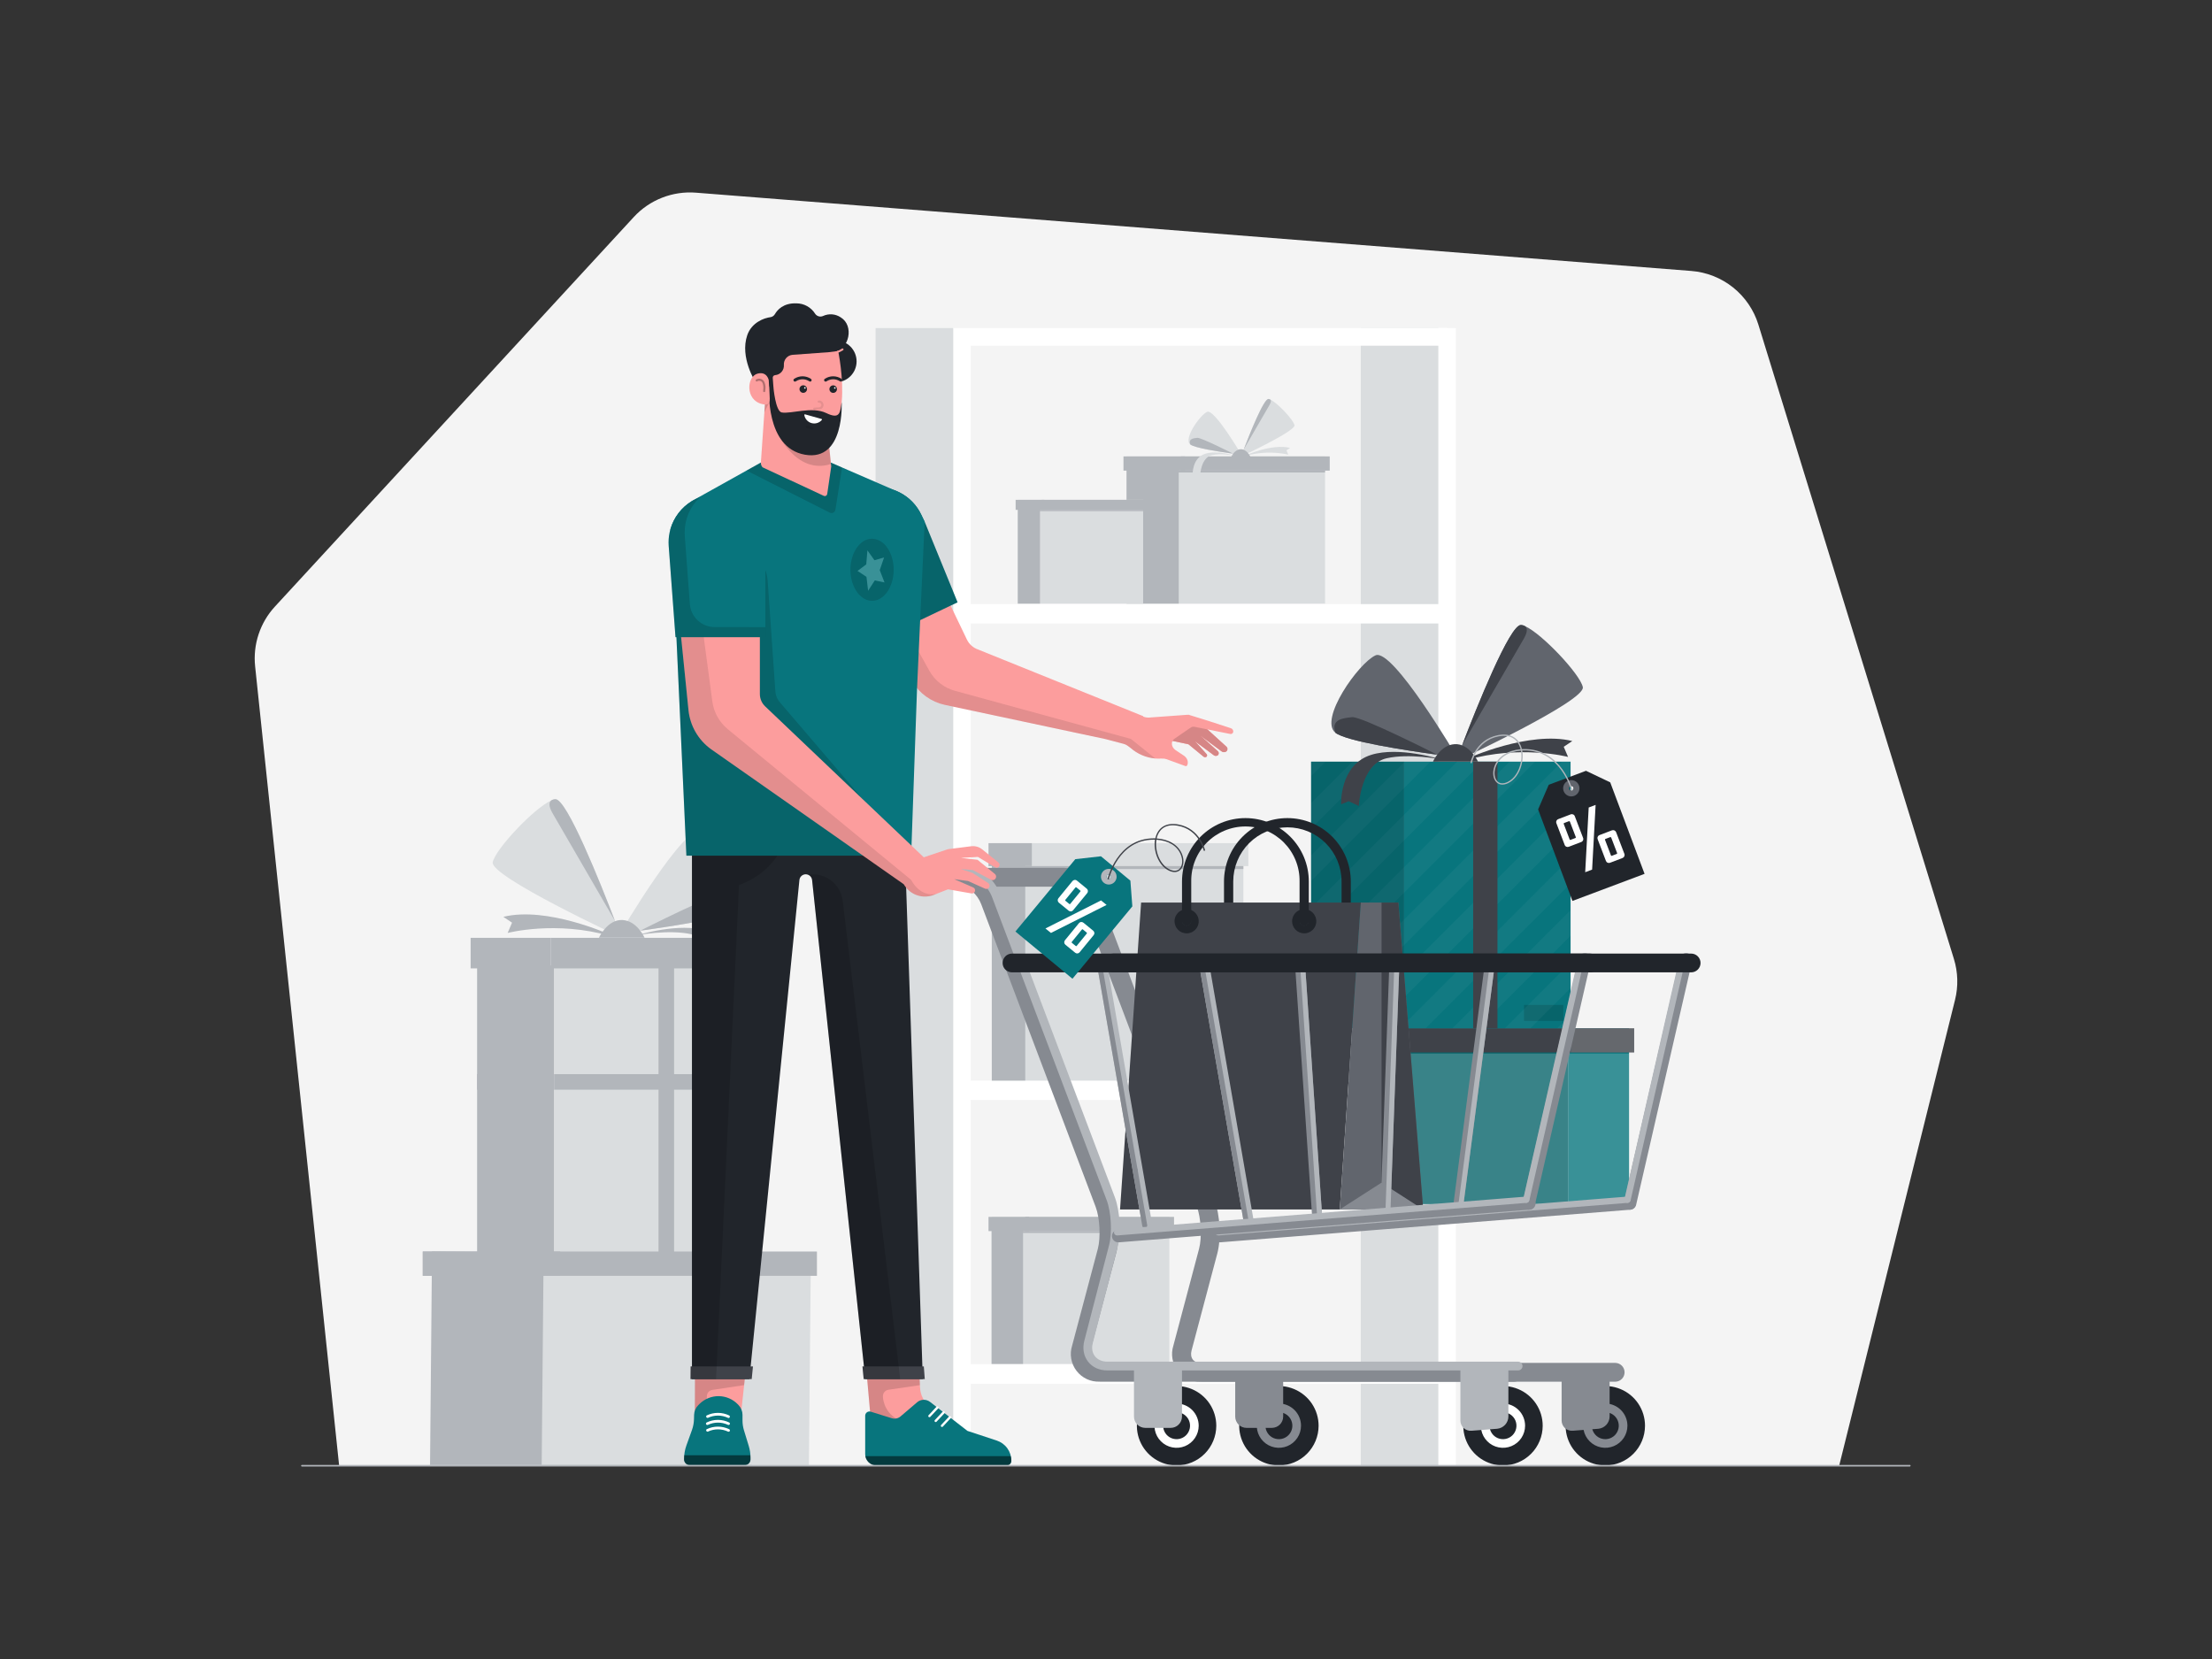<svg class="gridItem__media" version="1.1" id="Layer_1" xmlns="http://www.w3.org/2000/svg" xmlns:xlink="http://www.w3.org/1999/xlink" x="0px" y="0px" width="1600" height="1200" viewBox="0 0 1600 1200" style="enable-background:new 0 0 1600 1200;" xml:space="preserve" fill="none">
<rect x="0" y="0" width="1600" height="1200" fill="#333333" stroke="none"/>
<path d="M1330.36 1060L1414.13 723.24C1416.56 713.477 1416.28 703.234 1413.31 693.62L1271.89 234.82C1268.63 224.237 1262.26 214.878 1253.62 207.957C1244.98 201.035 1234.45 196.869 1223.41 196L503.411 139.37C495.064 138.708 486.676 139.952 478.88 143.008C471.084 146.064 464.085 150.852 458.411 157.01L198.861 438.75C193.535 444.526 189.502 451.371 187.033 458.829C184.564 466.288 183.714 474.187 184.541 482L245.291 1060H1330.36Z" fill="#F4F4F4"/>
<path d="M345.111 929.029H400.891V698.359H345.111V929.029Z" fill="#B2B6BB"/>
<path d="M400.89 929.029H548.25V698.359H400.89V929.029Z" fill="#DADDDF"/>
<path d="M548.25 788.211V776.961H400.89V788.211H548.25Z" fill="#B2B6BB"/>
<path d="M400.891 788.211V776.961H345.111V788.211H400.891Z" fill="#B2B6BB"/>
<path d="M440.76 675.89C440.76 675.89 395.58 655.39 364.09 663.18L370.37 667.39L367.2 674.82C367.2 674.82 402.2 665.68 441.66 677.11L440.76 675.89Z" fill="#B2B6BB"/>
<path d="M448.492 675.11C448.492 675.11 454.372 674.4 463.122 673.19C486.372 670 529.902 663.31 537.722 657.12C549.992 647.39 520.902 606.12 508.302 600.37C495.702 594.62 448.492 675.11 448.492 675.11Z" fill="#DADDDF"/>
<path d="M356.39 623.68C354.29 633.91 449.39 678.11 449.39 678.11C449.39 678.11 447.66 673.43 444.85 666.11C434.57 639.36 409.85 577.29 401.67 578.11C400.685 578.241 399.727 578.525 398.83 578.95C386.29 584.48 358.32 614.26 356.39 623.68Z" fill="#DADDDF"/>
<path d="M399.593 588.08C405.403 598.17 444.203 665.08 444.813 666.08C434.533 639.33 409.813 577.26 401.633 578.08C400.624 578.077 399.637 578.369 398.793 578.92C397.313 580.06 396.393 582.51 399.593 588.08Z" fill="#B2B6BB"/>
<path d="M463.109 673.191C486.359 670.001 529.889 663.311 537.709 657.121C541.229 647.181 532.079 646.371 525.419 645.671C518.759 644.971 463.109 673.191 463.109 673.191Z" fill="#B2B6BB"/>
<path d="M466.23 678.269C466.23 678.269 460.9 666.149 450.41 665.479C439.41 664.779 433.23 678.269 433.23 678.269H466.23Z" fill="#B2B6BB"/>
<path d="M398.533 700.461H552.723V678.361H398.533V700.461Z" fill="#B2B6BB"/>
<path d="M340.411 700.461H398.531V678.361H340.411V700.461Z" fill="#B2B6BB"/>
<path d="M460.84 676.509C460.84 676.509 491.04 666.949 511.42 673.269C534.91 680.559 533.52 709.549 533.52 709.549L528 707.279L520.54 710.779C520.54 710.779 519.28 680.079 500.13 675.779C483.57 672.069 460.84 676.509 460.84 676.509Z" fill="#B2B6BB"/>
<path d="M476.332 930.41H487.582V698.36H476.332V930.41Z" fill="#B2B6BB"/>
<path d="M311.062 1059.7H543.852L545.273 908.01L312.483 905.25L311.062 1059.7Z" fill="#B2B6BB"/>
<path d="M391.812 1059.7H585.102L586.523 908.59L393.233 905.84L391.812 1059.7Z" fill="#DADDDF"/>
<path d="M590.913 905.26H305.793V922.84H590.913V905.26Z" fill="#B2B6BB"/>
<path d="M405.293 905.26H305.793V922.84H405.293V905.26Z" fill="#B2B6BB"/>
<path d="M984.311 1059.97H1040.46V237.291H984.311L984.311 1059.97Z" fill="#DADDDF"/>
<path d="M914.77 781.609H1010.09V675.089H914.77V781.609Z" fill="#B2B6BB"/>
<path d="M932.73 675.08H892.91V685.38H894.39V781.61H929.78V685.38H932.73V675.08Z" fill="#858990"/>
<path d="M933.211 685.381H1012.39V675.091H933.211V685.381Z" fill="#B2B6BB"/>
<path d="M1010.09 686.691H925.431L916.891 685.381H1010.09V686.691Z" fill="#858990"/>
<path d="M814.881 436.641H958.441V330.121H814.881V436.641Z" fill="#DADDDF"/>
<path d="M857.103 330.131H812.633V340.421H814.873V436.651H852.623V340.421H857.103V330.131Z" fill="#B2B6BB"/>
<path d="M854.172 340.41H961.832V330.12H854.172V340.41Z" fill="#B2B6BB"/>
<path d="M844.57 341.74H958.43V340.42H844.57V341.74Z" fill="#B2B6BB"/>
<path d="M736.209 436.641H826.859V361.531H736.209V436.641Z" fill="#DADDDF"/>
<path d="M755.411 361.541H734.641V368.791H736.221V436.651H752.251V368.791H755.411V361.541Z" fill="#B2B6BB"/>
<path d="M753.352 368.791H829.262V361.531H753.352V368.791Z" fill="#B2B6BB"/>
<path d="M746.591 369.73H826.871V368.8H746.591V369.73Z" fill="#B2B6BB"/>
<path d="M901.252 329.27C901.252 329.27 920.042 320.741 933.152 323.981L930.532 325.74L931.852 328.83C921.595 326.619 910.954 326.945 900.852 329.78L901.252 329.27Z" fill="#DADDDF"/>
<path d="M898.003 329C898.003 329 895.563 328.7 891.923 328.2C882.253 326.87 864.133 324.09 860.923 321.51C855.813 317.51 867.923 300.28 873.163 297.9C878.403 295.52 898.003 329 898.003 329Z" fill="#DADDDF"/>
<path d="M936.352 307.55C937.232 311.81 897.672 330.2 897.672 330.2C897.672 330.2 898.382 328.25 899.562 325.2C903.842 314.07 914.142 288.2 917.562 288.6C917.972 288.653 918.37 288.771 918.742 288.95C923.912 291.24 935.552 303.63 936.352 307.55Z" fill="#DADDDF"/>
<path d="M918.372 292.73C915.962 296.93 899.812 324.73 899.562 325.2C903.843 314.07 914.142 288.2 917.562 288.6C917.982 288.599 918.392 288.721 918.742 288.95C919.322 289.4 919.712 290.42 918.372 292.73Z" fill="#B2B6BB"/>
<path d="M891.94 328.151C882.27 326.821 864.15 324.041 860.94 321.461C859.47 317.331 863.28 316.991 866.05 316.701C868.82 316.411 891.94 328.151 891.94 328.151Z" fill="#B2B6BB"/>
<path d="M890.652 330.261C890.652 330.261 892.862 325.261 897.232 324.941C901.792 324.651 904.382 330.261 904.382 330.261H890.652Z" fill="#B2B6BB"/>
<path d="M892.89 329.53C892.89 329.53 880.32 325.53 871.89 328.18C862.12 331.18 862.69 343.28 862.69 343.28L864.99 342.33L868.1 343.791C868.1 343.791 868.62 331.021 876.59 329.231C883.43 327.681 892.89 329.53 892.89 329.53Z" fill="#DADDDF"/>
<path d="M717.253 986.721H845.812V880.201H717.253V986.721Z" fill="#DADDDF"/>
<path d="M744.482 880.211H715.012V890.501H717.252V986.731H740.002V890.501H744.482V880.211Z" fill="#B2B6BB"/>
<path d="M741.551 890.49H849.211V880.2H741.551V890.49Z" fill="#B2B6BB"/>
<path d="M731.953 891.82H845.812V890.5H731.953V891.82Z" fill="#B2B6BB"/>
<path d="M689.473 237.279H1046.78V250.039H702.113V436.969H1046.78V450.969H702.113V1059.96H689.473V237.279Z" fill="white"/>
<path d="M633.323 1059.97H689.473L689.473 237.291H633.323L633.323 1059.97Z" fill="#DADDDF"/>
<path d="M1053.1 1059.97V237.291H1040.46V1059.97H1053.1Z" fill="white"/>
<path d="M697.089 795.609H1044.36V781.609H697.089V795.609Z" fill="white"/>
<path d="M717.401 781.609H899.371V609.879H717.401V781.609Z" fill="#DADDDF"/>
<path d="M746.362 609.871H715.012V626.471H717.392V781.611H741.592V626.471H746.362V609.871Z" fill="#B2B6BB"/>
<path d="M747.123 626.471H902.973V609.881H747.123V626.471Z" fill="#DADDDF"/>
<path d="M733.029 628.59H899.359V626.46H733.029V628.59Z" fill="#B2B6BB"/>
<path d="M702.109 1000.92H1044.36V986.72H702.109V1000.92Z" fill="white"/>
<path d="M1178.33 743.801H1134.2V870.901H1178.33V743.801Z" class="change-color-in-svg" fill="#4D61FC" style="fill: rgb(8, 117, 125);"/>
<path d="M1134.2 743.801H1017.63V870.901H1134.2V743.801Z" class="change-color-in-svg" fill="#4D61FC" style="fill: rgb(8, 117, 125);"/>
<path opacity="0.15" d="M1134.2 743.801H1017.63V870.901H1134.2V743.801Z" fill="black"/>
<path d="M1182.05 743.801H1136.07V761.281H1182.05V743.801Z" fill="#3F4249"/>
<path opacity="0.2" d="M1182.05 743.801H1136.07V761.281H1182.05V743.801Z" fill="white"/>
<path d="M1012.11 761.279H1136.08V743.799H1012.11V761.279Z" fill="#3F4249"/>
<path opacity="0.2" d="M1178.33 762.041H1134.2V870.891H1178.33V762.041Z" fill="white"/>
<path opacity="0.2" d="M1134.2 762.041H1017.63V870.891H1134.2V762.041Z" fill="white"/>
<path d="M948.342 743.801H1015.65V550.921H948.342V743.801Z" class="change-color-in-svg" fill="#4D61FC" style="fill: rgb(8, 117, 125);"/>
<path d="M1136.04 550.92H1015.65V743.8H1136.04V550.92Z" class="change-color-in-svg" fill="#4D61FC" style="fill: rgb(8, 117, 125);"/>
<path opacity="0.15" d="M1130.8 726.891H1102.35V738.421H1130.8V726.891Z" fill="black"/>
<g opacity="0.2">
<path opacity="0.2" d="M1072.51 550.92H1054.06L948.332 656.65V675.09L1072.51 550.92Z" fill="white"/>
<path opacity="0.2" d="M948.332 580.87V599.32L996.732 550.92H978.292L948.332 580.87Z" fill="white"/>
<path opacity="0.2" d="M1136.04 620.49L1012.73 743.8H1015.65H1031.17L1136.04 638.94V620.49Z" fill="white"/>
<path opacity="0.2" d="M1034.62 550.92H1016.17L948.332 618.76V637.2L1034.62 550.92Z" fill="white"/>
<path opacity="0.2" d="M1136.04 550.92H1129.84L948.332 732.42V743.8H955.402L1136.04 563.16V550.92Z" fill="white"/>
<path opacity="0.2" d="M1110.39 550.92H1091.95L948.332 694.53V712.98L1110.39 550.92Z" fill="white"/>
<path opacity="0.2" d="M958.842 550.92H948.332V561.43L958.842 550.92Z" fill="white"/>
<path opacity="0.2" d="M1126.39 743.8H1136.04V734.16L1126.39 743.8Z" fill="white"/>
<path opacity="0.2" d="M1136.04 601.049V582.609L974.844 743.799H993.294L1136.04 601.049Z" fill="white"/>
<path opacity="0.2" d="M1136.04 714.71V696.27L1088.51 743.799H1106.95L1136.04 714.71Z" fill="white"/>
<path opacity="0.2" d="M1136.04 676.831V658.381L1050.62 743.801H1069.06L1136.04 676.831Z" fill="white"/>
</g>
<path d="M1083.16 550.92H1065.58V743.8H1083.16V550.92Z" fill="#3F4249"/>
<path opacity="0.15" d="M948.342 743.801H1015.65V550.921H948.342V743.801Z" fill="black"/>
<path d="M1061.63 548.571C1061.63 548.571 1106.22 528.331 1137.3 536.021L1131.09 540.171L1134.22 547.501C1134.22 547.501 1099.64 538.501 1060.74 549.761L1061.63 548.571Z" fill="#3F4249"/>
<path d="M1054 547.79C1054 547.79 1048.21 547.09 1039.57 545.9C1016.63 542.74 973.663 536.14 965.953 530.03C953.833 520.44 982.553 479.68 994.953 474.03C1007.35 468.38 1054 547.79 1054 547.79Z" fill="#61656D"/>
<path d="M1144.9 497C1146.97 507.1 1053.14 550.71 1053.14 550.71C1053.14 550.71 1054.85 546.1 1057.63 538.87C1067.78 512.47 1092.22 451.21 1100.25 452.06C1101.22 452.193 1102.16 452.473 1103.05 452.89C1115.38 458.35 1143 487.74 1144.9 497Z" fill="#61656D"/>
<path d="M1102.26 461.901C1096.53 471.901 1058.26 537.901 1057.63 538.901C1067.78 512.501 1092.22 451.241 1100.25 452.091C1101.25 452.086 1102.22 452.375 1103.05 452.921C1104.51 454.001 1105.42 456.401 1102.26 461.901Z" fill="#3F4249"/>
<path d="M1039.57 545.899C1016.63 542.739 973.662 536.139 965.952 530.029C962.472 520.229 971.502 519.429 978.082 518.739C984.662 518.049 1039.57 545.899 1039.57 545.899Z" fill="#3F4249"/>
<path d="M1036.49 550.91C1036.49 550.91 1041.75 538.91 1052.11 538.28C1062.92 537.59 1069.11 550.91 1069.11 550.91H1036.49Z" fill="#3F4249"/>
<path d="M1041.81 549.18C1041.81 549.18 1012 539.74 991.892 545.98C968.712 553.17 970.082 581.78 970.082 581.78L975.532 579.54L982.892 582.99C982.892 582.99 984.132 552.7 1003.04 548.46C1019.38 544.79 1041.81 549.18 1041.81 549.18Z" fill="#3F4249"/>
<path d="M1179.05 875C1180.08 875.001 1181.07 874.653 1181.87 874.013C1182.67 873.373 1183.23 872.48 1183.46 871.48L1224.07 694.8C1224.29 693.648 1224.05 692.457 1223.4 691.478C1222.76 690.498 1221.76 689.806 1220.62 689.547C1219.48 689.289 1218.28 689.483 1217.27 690.089C1216.27 690.696 1215.54 691.668 1215.24 692.8L1174.63 869.48C1174.48 870.145 1174.48 870.834 1174.63 871.498C1174.79 872.161 1175.09 872.782 1175.51 873.315C1175.93 873.848 1176.47 874.278 1177.09 874.575C1177.7 874.872 1178.37 875.028 1179.05 875.03V875Z" fill="#868A91"/>
<path d="M868.742 999.419H1168.56C1170.32 999.352 1171.98 998.607 1173.2 997.34C1174.42 996.073 1175.1 994.383 1175.1 992.625C1175.1 990.866 1174.42 989.176 1173.2 987.909C1171.98 986.642 1170.32 985.897 1168.56 985.83H868.742C866.082 985.83 863.932 984.95 862.742 983.34C861.552 981.73 861.202 979.429 861.882 976.859L880.482 906.799C883.402 895.799 882.542 878.8 878.482 868.2L795.632 649.099C791.032 636.939 779.872 627.77 769.632 627.77H702.192C701.301 627.77 700.418 627.945 699.594 628.286C698.77 628.628 698.022 629.128 697.391 629.758C696.761 630.389 696.26 631.137 695.919 631.961C695.578 632.785 695.402 633.668 695.402 634.56C695.402 635.451 695.578 636.334 695.919 637.158C696.26 637.982 696.761 638.73 697.391 639.361C698.022 639.991 698.77 640.491 699.594 640.833C700.418 641.174 701.301 641.349 702.192 641.349H769.672C773.602 641.349 780.252 646.839 782.922 653.909L865.772 873C868.772 880.94 869.492 895.11 867.312 903.31L848.712 973.38C847.743 976.451 847.529 979.711 848.09 982.882C848.65 986.053 849.968 989.043 851.932 991.595C853.895 994.148 856.447 996.189 859.368 997.544C862.29 998.899 865.495 999.529 868.712 999.38L868.742 999.419Z" fill="#868A91"/>
<path d="M973.732 669.71C973.293 669.711 972.858 669.626 972.452 669.458C972.046 669.291 971.677 669.045 971.367 668.735C971.056 668.424 970.811 668.056 970.643 667.65C970.476 667.244 970.39 666.809 970.392 666.37V637.61C970.392 632.465 969.378 627.37 967.409 622.616C965.44 617.863 962.554 613.544 958.916 609.906C955.278 606.267 950.959 603.381 946.205 601.412C941.452 599.443 936.357 598.43 931.212 598.43C926.066 598.43 920.972 599.443 916.218 601.412C911.465 603.381 907.145 606.267 903.507 609.906C899.869 613.544 896.983 617.863 895.014 622.616C893.045 627.37 892.032 632.465 892.032 637.61V666.37C892.032 666.809 891.945 667.243 891.777 667.648C891.609 668.053 891.363 668.422 891.053 668.732C890.743 669.042 890.375 669.288 889.97 669.456C889.564 669.624 889.13 669.71 888.692 669.71C888.253 669.71 887.819 669.624 887.413 669.456C887.008 669.288 886.64 669.042 886.33 668.732C886.02 668.422 885.774 668.053 885.606 667.648C885.438 667.243 885.352 666.809 885.352 666.37V637.61C885.352 625.447 890.183 613.782 898.784 605.182C907.384 596.582 919.049 591.75 931.212 591.75C943.374 591.75 955.039 596.582 963.64 605.182C972.24 613.782 977.072 625.447 977.072 637.61V666.37C977.072 666.809 976.985 667.243 976.817 667.648C976.649 668.053 976.403 668.422 976.093 668.732C975.783 669.042 975.415 669.288 975.01 669.456C974.605 669.624 974.17 669.71 973.732 669.71V669.71Z" fill="#21252B"/>
<path d="M984.33 652.83H825.4L810.16 874.82H969.09L984.33 652.83Z" fill="#3F4249"/>
<path d="M1011.47 652.83H984.33L969.09 874.82H1029.45L1011.47 652.83Z" fill="#61656D"/>
<path d="M969.09 874.82L999.32 855.43L1029.45 874.82H969.09Z" fill="#868A91"/>
<path d="M999.32 855.43V652.83H1011.47L1029.45 874.82L999.32 855.43Z" fill="#3F4249"/>
<path d="M858.32 675.121C860.051 675.121 861.743 674.608 863.182 673.646C864.62 672.685 865.742 671.318 866.404 669.72C867.067 668.121 867.24 666.361 866.902 664.664C866.565 662.967 865.731 661.408 864.508 660.184C863.284 658.96 861.725 658.127 860.027 657.789C858.33 657.452 856.571 657.625 854.972 658.287C853.373 658.949 852.006 660.071 851.045 661.51C850.083 662.949 849.57 664.64 849.57 666.371C849.569 667.521 849.794 668.659 850.234 669.721C850.673 670.783 851.317 671.748 852.13 672.561C852.943 673.374 853.908 674.018 854.97 674.458C856.032 674.897 857.171 675.122 858.32 675.121V675.121ZM858.32 663.181C858.954 663.181 859.573 663.369 860.099 663.721C860.626 664.073 861.036 664.573 861.278 665.159C861.52 665.744 861.582 666.388 861.458 667.009C861.334 667.63 861.028 668.2 860.579 668.647C860.131 669.095 859.56 669.398 858.938 669.521C858.317 669.643 857.673 669.578 857.089 669.335C856.504 669.091 856.005 668.679 855.655 668.152C855.304 667.624 855.118 667.004 855.12 666.371C855.12 665.951 855.203 665.536 855.364 665.148C855.525 664.76 855.761 664.408 856.058 664.112C856.355 663.816 856.708 663.581 857.097 663.421C857.485 663.261 857.901 663.18 858.32 663.181V663.181Z" fill="#21252B"/>
<path d="M943.349 675.121C945.08 675.123 946.773 674.612 948.213 673.651C949.654 672.691 950.777 671.325 951.44 669.726C952.104 668.128 952.279 666.368 951.943 664.67C951.606 662.972 950.773 661.412 949.55 660.187C948.327 658.963 946.768 658.128 945.07 657.79C943.373 657.452 941.613 657.624 940.013 658.286C938.414 658.948 937.047 660.07 936.085 661.509C935.123 662.948 934.609 664.64 934.609 666.371C934.609 668.69 935.53 670.914 937.169 672.555C938.807 674.195 941.03 675.118 943.349 675.121V675.121ZM943.349 663.181C943.983 663.179 944.603 663.365 945.131 663.716C945.659 664.067 946.07 664.567 946.314 665.152C946.557 665.737 946.622 666.381 946.498 667.003C946.375 667.625 946.07 668.196 945.622 668.644C945.174 669.092 944.603 669.397 943.981 669.52C943.36 669.643 942.715 669.579 942.13 669.336C941.545 669.092 941.045 668.68 940.695 668.153C940.344 667.625 940.157 667.005 940.159 666.371C940.159 665.525 940.495 664.714 941.094 664.115C941.692 663.517 942.503 663.181 943.349 663.181V663.181Z" fill="#21252B"/>
<path d="M943.36 669.71C942.921 669.711 942.486 669.626 942.079 669.459C941.673 669.291 941.304 669.046 940.992 668.735C940.681 668.425 940.434 668.056 940.266 667.65C940.097 667.245 940.01 666.809 940.01 666.37V637.61C940.094 632.413 939.142 627.251 937.21 622.425C935.279 617.6 932.406 613.207 928.76 609.502C925.114 605.797 920.768 602.855 915.973 600.847C911.179 598.838 906.033 597.804 900.836 597.804C895.638 597.804 890.492 598.838 885.698 600.847C880.903 602.855 876.557 605.797 872.911 609.502C869.265 613.207 866.392 617.6 864.461 622.425C862.529 627.251 861.577 632.413 861.66 637.61V666.37C861.66 666.809 861.574 667.243 861.406 667.648C861.238 668.053 860.992 668.422 860.682 668.732C860.372 669.042 860.004 669.288 859.599 669.456C859.193 669.624 858.759 669.71 858.32 669.71C857.882 669.71 857.448 669.624 857.042 669.456C856.637 669.288 856.269 669.042 855.959 668.732C855.649 668.422 855.403 668.053 855.235 667.648C855.067 667.243 854.98 666.809 854.98 666.37V637.61C854.98 625.447 859.812 613.782 868.413 605.182C877.013 596.582 888.678 591.75 900.841 591.75C913.003 591.75 924.668 596.582 933.268 605.182C941.869 613.782 946.701 625.447 946.701 637.61V666.37C946.701 666.809 946.614 667.243 946.446 667.648C946.278 668.053 946.032 668.422 945.722 668.732C945.412 669.042 945.044 669.288 944.639 669.456C944.233 669.624 943.799 669.71 943.36 669.71V669.71Z" fill="#21252B"/>
<path d="M1138.77 1031.24C1138.77 1035.67 1140.08 1040 1142.54 1043.68C1145 1047.36 1148.49 1050.24 1152.58 1051.93C1156.68 1053.63 1161.18 1054.07 1165.52 1053.21C1169.87 1052.35 1173.86 1050.22 1176.99 1047.09C1180.12 1043.95 1182.25 1039.96 1183.12 1035.62C1183.98 1031.28 1183.54 1026.78 1181.85 1022.68C1180.15 1018.59 1177.28 1015.09 1173.6 1012.63C1169.92 1010.17 1165.59 1008.86 1161.16 1008.86C1158.22 1008.86 1155.31 1009.44 1152.59 1010.56C1149.88 1011.68 1147.41 1013.33 1145.33 1015.41C1143.25 1017.49 1141.6 1019.96 1140.47 1022.67C1139.35 1025.39 1138.77 1028.3 1138.77 1031.24V1031.24Z" fill="#868A91"/>
<path d="M1161.16 1060C1155.48 1060 1149.93 1058.32 1145.21 1055.16C1140.48 1052 1136.8 1047.52 1134.63 1042.27C1132.45 1037.02 1131.89 1031.25 1132.99 1025.68C1134.1 1020.11 1136.84 1014.99 1140.85 1010.97C1144.87 1006.96 1149.99 1004.22 1155.56 1003.11C1161.13 1002 1166.9 1002.57 1172.15 1004.75C1177.4 1006.92 1181.89 1010.6 1185.04 1015.32C1188.2 1020.05 1189.88 1025.6 1189.88 1031.28C1189.87 1038.89 1186.84 1046.19 1181.46 1051.58C1176.07 1056.96 1168.78 1059.99 1161.16 1060ZM1161.16 1015.24C1158 1015.24 1154.9 1016.18 1152.27 1017.94C1149.64 1019.7 1147.59 1022.19 1146.38 1025.12C1145.17 1028.04 1144.85 1031.26 1145.47 1034.36C1146.09 1037.47 1147.61 1040.32 1149.85 1042.55C1152.09 1044.79 1154.94 1046.32 1158.04 1046.93C1161.14 1047.55 1164.36 1047.23 1167.28 1046.02C1170.21 1044.81 1172.71 1042.76 1174.46 1040.13C1176.22 1037.5 1177.16 1034.41 1177.16 1031.24C1177.15 1027 1175.47 1022.93 1172.47 1019.92C1169.47 1016.92 1165.41 1015.22 1161.16 1015.2V1015.24Z" fill="#21252B"/>
<path d="M1151.42 1031.24C1151.42 1033.17 1151.99 1035.05 1153.06 1036.65C1154.13 1038.26 1155.65 1039.51 1157.43 1040.25C1159.21 1040.98 1161.17 1041.18 1163.06 1040.8C1164.95 1040.43 1166.69 1039.5 1168.05 1038.14C1169.41 1036.77 1170.34 1035.04 1170.72 1033.15C1171.09 1031.26 1170.9 1029.3 1170.16 1027.52C1169.42 1025.74 1168.17 1024.22 1166.57 1023.15C1164.96 1022.08 1163.08 1021.51 1161.15 1021.51C1158.57 1021.51 1156.1 1022.53 1154.27 1024.36C1152.45 1026.18 1151.42 1028.66 1151.42 1031.24Z" fill="#21252B"/>
<path d="M1129.56 989.791V1027.39C1129.55 1028.43 1129.75 1029.47 1130.17 1030.43C1130.58 1031.39 1131.19 1032.25 1131.95 1032.96C1132.72 1033.67 1133.63 1034.21 1134.62 1034.54C1135.61 1034.88 1136.65 1035 1137.69 1034.9L1156.16 1033.46C1158.36 1033.25 1160.4 1032.23 1161.9 1030.61C1163.39 1028.99 1164.24 1026.88 1164.28 1024.67V989.791H1129.56Z" fill="#868A91"/>
<path d="M902.672 1031.24C902.67 1035.67 903.981 1040 906.44 1043.68C908.899 1047.36 912.396 1050.24 916.487 1051.93C920.578 1053.63 925.08 1054.07 929.424 1053.21C933.768 1052.35 937.758 1050.22 940.891 1047.09C944.023 1043.95 946.156 1039.96 947.021 1035.62C947.886 1031.28 947.443 1026.78 945.749 1022.68C944.054 1018.59 941.184 1015.09 937.502 1012.63C933.82 1010.17 929.491 1008.86 925.062 1008.86C919.125 1008.86 913.432 1011.22 909.233 1015.41C905.035 1019.61 902.675 1025.3 902.672 1031.24V1031.24Z" fill="#868A91"/>
<path d="M925.06 1060C919.38 1060 913.827 1058.32 909.104 1055.16C904.381 1052 900.7 1047.52 898.526 1042.27C896.352 1037.02 895.784 1031.25 896.892 1025.68C898 1020.11 900.735 1014.99 904.752 1010.97C908.768 1006.96 913.886 1004.22 919.457 1003.11C925.028 1002 930.803 1002.57 936.051 1004.75C941.298 1006.92 945.784 1010.6 948.94 1015.32C952.095 1020.05 953.78 1025.6 953.78 1031.28C953.769 1038.89 950.74 1046.19 945.356 1051.58C939.973 1056.96 932.674 1059.99 925.06 1060V1060ZM925.06 1015.24C921.895 1015.24 918.802 1016.18 916.171 1017.94C913.54 1019.7 911.489 1022.19 910.278 1025.12C909.067 1028.04 908.75 1031.26 909.367 1034.36C909.985 1037.47 911.508 1040.32 913.746 1042.55C915.984 1044.79 918.835 1046.32 921.938 1046.93C925.042 1047.55 928.259 1047.23 931.183 1046.02C934.106 1044.81 936.605 1042.76 938.363 1040.13C940.121 1037.5 941.06 1034.41 941.06 1031.24C941.052 1027 939.365 1022.93 936.367 1019.92C933.37 1016.92 929.305 1015.22 925.06 1015.2V1015.24Z" fill="#21252B"/>
<path d="M915.32 1031.24C915.318 1033.17 915.888 1035.05 916.958 1036.65C918.027 1038.26 919.548 1039.51 921.328 1040.25C923.109 1040.98 925.068 1041.18 926.958 1040.8C928.848 1040.43 930.585 1039.5 931.948 1038.14C933.31 1036.77 934.238 1035.04 934.614 1033.15C934.989 1031.26 934.795 1029.3 934.057 1027.52C933.319 1025.74 932.069 1024.22 930.465 1023.15C928.862 1022.08 926.978 1021.51 925.05 1021.51C922.47 1021.51 919.995 1022.53 918.17 1024.36C916.345 1026.18 915.32 1028.66 915.32 1031.24Z" fill="#21252B"/>
<path d="M893.461 989.791V1024.67C893.469 1026.83 894.331 1028.9 895.86 1030.43C897.389 1031.96 899.46 1032.82 901.621 1032.82H920.001C922.16 1032.81 924.228 1031.95 925.755 1030.43C927.282 1028.9 928.143 1026.83 928.151 1024.67V989.791H893.461Z" fill="#868A91"/>
<path d="M882.132 898.61H882.492L1179.41 875C1180.53 874.816 1181.54 874.217 1182.24 873.322C1182.94 872.427 1183.28 871.301 1183.19 870.169C1183.1 869.036 1182.59 867.979 1181.76 867.206C1180.92 866.434 1179.83 866.004 1178.69 866L881.772 889.56C880.592 889.637 879.49 890.171 878.699 891.049C877.908 891.927 877.492 893.08 877.539 894.261C877.586 895.441 878.092 896.557 878.95 897.37C879.808 898.182 880.95 898.627 882.132 898.61V898.61Z" fill="#868A91"/>
<path d="M1177.24 870.06C1177.75 870.061 1178.25 869.887 1178.65 869.567C1179.05 869.247 1179.33 868.8 1179.44 868.3L1219.14 694.3C1219.21 694.01 1219.21 693.711 1219.16 693.418C1219.11 693.126 1219.01 692.846 1218.85 692.594C1218.53 692.087 1218.02 691.728 1217.44 691.595C1216.85 691.462 1216.24 691.568 1215.73 691.887C1215.22 692.207 1214.86 692.715 1214.73 693.3L1175.03 867.3C1174.96 867.59 1174.95 867.89 1175 868.183C1175.05 868.476 1175.16 868.756 1175.32 869.008C1175.48 869.259 1175.68 869.477 1175.92 869.649C1176.17 869.821 1176.44 869.944 1176.73 870.01C1176.9 870.046 1177.07 870.063 1177.24 870.06V870.06Z" fill="#B2B6BB"/>
<path d="M881.221 893.63H881.401L1177.4 870.06C1177.98 869.985 1178.5 869.691 1178.87 869.238C1179.24 868.786 1179.42 868.209 1179.37 867.629C1179.32 867.048 1179.06 866.508 1178.62 866.119C1178.19 865.73 1177.62 865.523 1177.04 865.54L881.001 889.1C880.422 889.154 879.886 889.428 879.503 889.865C879.121 890.302 878.92 890.87 878.943 891.45C878.966 892.031 879.211 892.581 879.627 892.986C880.044 893.392 880.6 893.622 881.181 893.63H881.221Z" fill="#B2B6BB"/>
<path d="M805.263 703.33H1223.26C1225.06 703.33 1226.79 702.615 1228.06 701.341C1229.34 700.068 1230.05 698.341 1230.05 696.54C1230.05 694.739 1229.34 693.012 1228.06 691.739C1226.79 690.465 1225.06 689.75 1223.26 689.75H805.263C803.462 689.75 801.735 690.465 800.461 691.739C799.188 693.012 798.473 694.739 798.473 696.54C798.473 698.341 799.188 700.068 800.461 701.341C801.735 702.615 803.462 703.33 805.263 703.33Z" fill="#21252B"/>
<path d="M1105.83 875C1106.86 874.997 1107.85 874.648 1108.65 874.009C1109.45 873.37 1110.01 872.479 1110.24 871.48L1150.84 694.8C1151.06 693.648 1150.82 692.457 1150.18 691.478C1149.53 690.498 1148.53 689.806 1147.39 689.547C1146.25 689.289 1145.05 689.483 1144.05 690.089C1143.04 690.696 1142.31 691.668 1142.01 692.8L1101.41 869.48C1101.28 870.06 1101.26 870.661 1101.36 871.247C1101.46 871.834 1101.67 872.395 1101.99 872.9C1102.3 873.404 1102.72 873.841 1103.2 874.186C1103.68 874.531 1104.23 874.777 1104.81 874.91C1105.15 874.98 1105.49 875.01 1105.83 875Z" fill="#868A91"/>
<path d="M795.523 999.419H1095.33C1097.09 999.352 1098.75 998.607 1099.97 997.34C1101.19 996.073 1101.87 994.383 1101.87 992.625C1101.87 990.866 1101.19 989.176 1099.97 987.909C1098.75 986.642 1097.09 985.897 1095.33 985.83H795.523C792.853 985.83 790.713 984.95 789.523 983.34C788.891 982.398 788.485 981.323 788.338 980.199C788.19 979.075 788.305 977.932 788.673 976.859L807.273 906.799C810.193 895.799 809.273 878.8 805.273 868.2L722.403 649.099C717.803 636.939 706.643 627.77 696.453 627.77H683.263C682.371 627.77 681.488 627.945 680.664 628.286C679.84 628.628 679.092 629.128 678.461 629.758C677.831 630.389 677.331 631.137 676.99 631.961C676.648 632.785 676.473 633.668 676.473 634.56C676.473 635.451 676.648 636.334 676.99 637.158C677.331 637.982 677.831 638.73 678.461 639.361C679.092 639.991 679.84 640.491 680.664 640.833C681.488 641.174 682.371 641.349 683.263 641.349H696.453C700.383 641.349 707.023 646.839 709.693 653.909L792.543 873C795.543 880.94 796.263 895.11 794.093 903.31L775.483 973.38C774.513 976.451 774.299 979.711 774.86 982.882C775.42 986.053 776.739 989.043 778.702 991.595C780.666 994.148 783.217 996.189 786.138 997.544C789.06 998.899 792.266 999.529 795.483 999.38L795.523 999.419Z" fill="#868A91"/>
<path d="M801 991.27H1098.1C1098.94 991.27 1099.75 990.936 1100.34 990.341C1100.94 989.747 1101.27 988.94 1101.27 988.1C1101.27 987.259 1100.94 986.453 1100.34 985.858C1099.75 985.264 1098.94 984.93 1098.1 984.93H801C797.19 984.93 794 983.54 792 981.01C790 978.48 789.49 975.01 790.45 971.36L808.35 902.25C811 892.05 810.12 875.72 806.35 865.86L723.5 646.76C719.5 636.11 709.56 627.76 700.94 627.76H687.74C686.9 627.76 686.093 628.094 685.499 628.688C684.904 629.283 684.57 630.089 684.57 630.93C684.57 631.77 684.904 632.577 685.499 633.171C686.093 633.766 686.9 634.1 687.74 634.1H701C707 634.1 714.58 640.92 717.63 648.99L800.48 868.09C803.76 876.76 804.56 891.68 802.24 900.65L784.33 969.76C782.87 975.39 783.82 980.76 787 984.88C790.18 989 795.13 991.27 801 991.27Z" fill="#B2B6BB"/>
<path d="M1064.76 1031.24C1064.76 1035.67 1066.07 1040 1068.53 1043.68C1070.99 1047.37 1074.49 1050.24 1078.58 1051.93C1082.67 1053.63 1087.17 1054.07 1091.52 1053.21C1095.86 1052.35 1099.85 1050.21 1102.98 1047.08C1106.12 1043.95 1108.25 1039.96 1109.11 1035.61C1109.98 1031.27 1109.53 1026.77 1107.84 1022.68C1106.14 1018.58 1103.27 1015.09 1099.58 1012.63C1095.9 1010.17 1091.57 1008.86 1087.14 1008.86C1084.2 1008.86 1081.29 1009.44 1078.58 1010.56C1075.86 1011.69 1073.39 1013.34 1071.32 1015.41C1069.24 1017.49 1067.59 1019.96 1066.47 1022.67C1065.34 1025.39 1064.76 1028.3 1064.76 1031.24V1031.24Z" fill="white"/>
<path d="M1087.14 1060C1081.46 1060 1075.91 1058.31 1071.19 1055.16C1066.46 1052 1062.79 1047.51 1060.61 1042.26C1058.44 1037.02 1057.87 1031.24 1058.98 1025.67C1060.09 1020.1 1062.83 1014.98 1066.85 1010.97C1070.86 1006.95 1075.98 1004.22 1081.55 1003.11C1087.12 1002 1092.9 1002.57 1098.14 1004.75C1103.39 1006.92 1107.87 1010.6 1111.03 1015.33C1114.19 1020.05 1115.87 1025.6 1115.87 1031.28C1115.86 1038.9 1112.83 1046.2 1107.45 1051.58C1102.06 1056.97 1094.76 1060 1087.14 1060ZM1087.14 1015.24C1083.98 1015.24 1080.88 1016.18 1078.25 1017.94C1075.62 1019.7 1073.57 1022.19 1072.36 1025.12C1071.15 1028.04 1070.83 1031.26 1071.45 1034.36C1072.06 1037.47 1073.59 1040.32 1075.83 1042.55C1078.06 1044.79 1080.91 1046.32 1084.02 1046.93C1087.12 1047.55 1090.34 1047.23 1093.26 1046.02C1096.19 1044.81 1098.69 1042.76 1100.44 1040.13C1102.2 1037.5 1103.14 1034.41 1103.14 1031.24C1103.13 1026.99 1101.45 1022.92 1098.45 1019.92C1095.45 1016.91 1091.39 1015.22 1087.14 1015.2V1015.24Z" fill="#21252B"/>
<path d="M1077.41 1031.24C1077.41 1033.17 1077.98 1035.05 1079.05 1036.65C1080.12 1038.26 1081.64 1039.51 1083.42 1040.25C1085.2 1040.98 1087.16 1041.18 1089.05 1040.8C1090.94 1040.43 1092.67 1039.5 1094.04 1038.14C1095.4 1036.77 1096.33 1035.04 1096.7 1033.15C1097.08 1031.26 1096.89 1029.3 1096.15 1027.52C1095.41 1025.74 1094.16 1024.22 1092.56 1023.15C1090.95 1022.08 1089.07 1021.51 1087.14 1021.51C1084.56 1021.51 1082.08 1022.53 1080.26 1024.36C1078.44 1026.18 1077.41 1028.66 1077.41 1031.24Z" fill="#21252B"/>
<path d="M1056.34 989.791V1027.39C1056.32 1028.43 1056.53 1029.47 1056.94 1030.43C1057.35 1031.39 1057.96 1032.25 1058.72 1032.96C1059.49 1033.67 1060.4 1034.21 1061.39 1034.54C1062.37 1034.88 1063.42 1035 1064.46 1034.9L1082.93 1033.46C1085.13 1033.25 1087.17 1032.23 1088.67 1030.61C1090.17 1028.99 1091.02 1026.88 1091.06 1024.67V989.791H1056.34Z" fill="#B2B6BB"/>
<path d="M828.66 1031.24C828.658 1035.67 829.97 1040 832.429 1043.68C834.888 1047.36 838.384 1050.24 842.475 1051.93C846.566 1053.63 851.068 1054.07 855.412 1053.21C859.756 1052.35 863.746 1050.22 866.879 1047.09C870.011 1043.95 872.144 1039.96 873.009 1035.62C873.874 1031.28 873.431 1026.78 871.737 1022.68C870.042 1018.59 867.173 1015.09 863.49 1012.63C859.808 1010.17 855.479 1008.86 851.05 1008.86C848.11 1008.86 845.199 1009.44 842.483 1010.56C839.766 1011.68 837.298 1013.33 835.219 1015.41C833.139 1017.49 831.49 1019.96 830.365 1022.67C829.239 1025.39 828.66 1028.3 828.66 1031.24V1031.24Z" fill="white"/>
<path d="M851.052 1060C845.372 1060 839.819 1058.32 835.096 1055.16C830.373 1052 826.692 1047.52 824.518 1042.27C822.344 1037.02 821.776 1031.25 822.884 1025.68C823.992 1020.11 826.727 1014.99 830.744 1010.97C834.76 1006.96 839.878 1004.22 845.449 1003.11C851.02 1002 856.795 1002.57 862.043 1004.75C867.291 1006.92 871.776 1010.6 874.932 1015.32C878.088 1020.05 879.772 1025.6 879.772 1031.28C879.761 1038.89 876.732 1046.19 871.348 1051.58C865.965 1056.96 858.666 1059.99 851.052 1060V1060ZM851.052 1015.24C847.888 1015.24 844.794 1016.18 842.163 1017.94C839.532 1019.7 837.481 1022.19 836.27 1025.12C835.059 1028.04 834.742 1031.26 835.359 1034.36C835.977 1037.47 837.501 1040.32 839.738 1042.55C841.976 1044.79 844.827 1046.32 847.931 1046.93C851.034 1047.55 854.251 1047.23 857.175 1046.02C860.099 1044.81 862.597 1042.76 864.356 1040.13C866.114 1037.5 867.052 1034.41 867.052 1031.24C867.044 1027 865.357 1022.93 862.359 1019.92C859.362 1016.92 855.297 1015.22 851.052 1015.2V1015.24Z" fill="#21252B"/>
<path d="M841.313 1031.24C841.311 1033.17 841.88 1035.05 842.95 1036.65C844.019 1038.26 845.54 1039.51 847.321 1040.25C849.101 1040.98 851.06 1041.18 852.95 1040.8C854.841 1040.43 856.577 1039.5 857.94 1038.14C859.302 1036.77 860.23 1035.04 860.606 1033.15C860.981 1031.26 860.788 1029.3 860.049 1027.52C859.311 1025.74 858.061 1024.22 856.458 1023.15C854.854 1022.08 852.97 1021.51 851.042 1021.51C848.462 1021.51 845.987 1022.53 844.162 1024.36C842.338 1026.18 841.313 1028.66 841.313 1031.24V1031.24Z" fill="#21252B"/>
<path d="M820.242 989.791V1024.67C820.25 1026.83 821.111 1028.9 822.638 1030.43C824.165 1031.95 826.233 1032.81 828.392 1032.82H846.802C848.963 1032.82 851.034 1031.96 852.563 1030.43C854.092 1028.9 854.954 1026.83 854.962 1024.67V989.791H820.242Z" fill="#B2B6BB"/>
<path d="M1054.49 878.17C1055.37 878.17 1056.22 877.85 1056.87 877.27C1057.53 876.691 1057.96 875.891 1058.07 875.02L1081.27 697.41C1081.36 696.926 1081.35 696.43 1081.24 695.95C1081.13 695.471 1080.92 695.019 1080.63 694.622C1080.34 694.225 1079.97 693.891 1079.55 693.64C1079.13 693.389 1078.66 693.227 1078.17 693.163C1077.68 693.1 1077.19 693.136 1076.71 693.269C1076.24 693.403 1075.8 693.631 1075.42 693.94C1075.03 694.25 1074.72 694.633 1074.49 695.068C1074.26 695.503 1074.12 695.98 1074.08 696.47L1050.89 874.08C1050.83 874.552 1050.86 875.031 1050.98 875.49C1051.11 875.949 1051.32 876.379 1051.61 876.756C1051.9 877.133 1052.26 877.45 1052.67 877.687C1053.08 877.925 1053.54 878.078 1054.01 878.14L1054.49 878.17Z" fill="#868A91"/>
<path d="M1056.3 876.36C1056.74 876.357 1057.16 876.195 1057.49 875.905C1057.82 875.615 1058.03 875.215 1058.09 874.78L1081.28 697.17C1081.31 696.935 1081.29 696.695 1081.23 696.466C1081.17 696.236 1081.07 696.021 1080.92 695.832C1080.78 695.644 1080.6 695.486 1080.39 695.367C1080.18 695.248 1079.96 695.171 1079.72 695.14C1079.48 695.109 1079.24 695.125 1079.02 695.187C1078.79 695.249 1078.57 695.355 1078.38 695.5C1078.19 695.645 1078.04 695.825 1077.92 696.031C1077.8 696.237 1077.72 696.465 1077.69 696.7L1054.5 874.31C1054.45 874.782 1054.58 875.255 1054.87 875.629C1055.16 876.003 1055.59 876.248 1056.06 876.31L1056.3 876.36Z" fill="#B2B6BB"/>
<path d="M1002.1 880.82C1003.04 880.818 1003.94 880.452 1004.61 879.8C1005.29 879.147 1005.69 878.258 1005.72 877.32L1012.1 700.18C1012.13 699.22 1011.79 698.286 1011.13 697.582C1010.48 696.879 1009.57 696.465 1008.61 696.43C1007.65 696.396 1006.71 696.744 1006.01 697.398C1005.31 698.053 1004.89 698.96 1004.86 699.92L998.479 877.06C998.461 877.536 998.536 878.011 998.702 878.457C998.867 878.904 999.12 879.313 999.444 879.661C999.768 880.01 1000.16 880.291 1000.59 880.488C1001.03 880.685 1001.49 880.795 1001.97 880.81L1002.1 880.82Z" fill="#868A91"/>
<path d="M1003.91 879C1004.38 879.001 1004.83 878.82 1005.17 878.495C1005.51 878.171 1005.7 877.728 1005.72 877.26L1012.1 700.12C1012.12 699.64 1011.95 699.173 1011.62 698.821C1011.29 698.47 1010.84 698.263 1010.36 698.245C1009.88 698.228 1009.41 698.402 1009.06 698.73C1008.71 699.057 1008.5 699.51 1008.48 699.99L1002.1 877.13C1002.09 877.368 1002.13 877.604 1002.21 877.827C1002.3 878.05 1002.42 878.254 1002.58 878.427C1002.75 878.601 1002.94 878.741 1003.16 878.84C1003.37 878.938 1003.61 878.993 1003.84 879H1003.91Z" fill="#B2B6BB"/>
<path d="M952.901 886.16H953.151C953.626 886.129 954.09 886.004 954.516 885.792C954.943 885.581 955.324 885.288 955.637 884.929C955.95 884.571 956.189 884.154 956.341 883.703C956.492 883.252 956.554 882.775 956.521 882.3L943.871 695.87C943.839 695.396 943.714 694.932 943.502 694.506C943.291 694.079 942.997 693.699 942.639 693.386C942.281 693.073 941.864 692.834 941.413 692.682C940.962 692.53 940.486 692.468 940.011 692.5C939.536 692.533 939.073 692.658 938.646 692.869C938.22 693.081 937.84 693.374 937.527 693.733C937.214 694.091 936.974 694.508 936.823 694.958C936.671 695.409 936.609 695.886 936.641 696.36L949.291 882.781C949.352 883.697 949.759 884.555 950.429 885.183C951.099 885.811 951.983 886.16 952.901 886.16V886.16Z" fill="#868A91"/>
<path d="M954.712 884.35H954.842C955.079 884.335 955.31 884.273 955.522 884.168C955.735 884.063 955.925 883.918 956.081 883.739C956.237 883.561 956.356 883.353 956.432 883.129C956.508 882.904 956.538 882.667 956.522 882.43L943.872 696C943.858 695.762 943.797 695.529 943.692 695.316C943.587 695.102 943.44 694.911 943.26 694.754C943.081 694.598 942.871 694.479 942.645 694.404C942.419 694.33 942.18 694.301 941.942 694.32C941.463 694.354 941.018 694.576 940.703 694.937C940.388 695.299 940.229 695.771 940.262 696.25L952.912 882.67C952.943 883.126 953.146 883.554 953.48 883.866C953.814 884.178 954.255 884.351 954.712 884.35V884.35Z" fill="#B2B6BB"/>
<path d="M903.69 890C903.896 890.015 904.103 890.015 904.31 890C904.783 889.924 905.236 889.755 905.643 889.502C906.05 889.25 906.403 888.92 906.682 888.53C906.961 888.141 907.16 887.7 907.268 887.233C907.375 886.766 907.39 886.283 907.31 885.81L874.4 695.81C874.237 694.864 873.704 694.02 872.919 693.466C872.134 692.912 871.161 692.692 870.215 692.855C869.268 693.018 868.425 693.551 867.87 694.336C867.316 695.121 867.097 696.094 867.26 697.04L900.17 887.04C900.321 887.866 900.755 888.613 901.397 889.153C902.04 889.694 902.85 889.993 903.69 890V890Z" fill="#B2B6BB"/>
<path d="M901.88 888.22C901.983 888.23 902.086 888.23 902.19 888.22C902.424 888.18 902.648 888.094 902.85 887.967C903.051 887.841 903.225 887.676 903.363 887.482C903.5 887.287 903.598 887.068 903.651 886.836C903.703 886.604 903.71 886.364 903.67 886.13L896.73 846C896.647 845.526 896.38 845.105 895.988 844.828C895.595 844.552 895.108 844.443 894.635 844.525C894.161 844.607 893.74 844.874 893.463 845.267C893.187 845.66 893.077 846.146 893.16 846.62L900.1 886.7C900.168 887.123 900.385 887.508 900.711 887.786C901.037 888.065 901.451 888.218 901.88 888.22V888.22Z" fill="#868A91"/>
<path d="M894.943 848.141C895.046 848.151 895.15 848.151 895.253 848.141C895.727 848.058 896.149 847.79 896.426 847.397C896.704 847.003 896.814 846.516 896.733 846.041L870.733 696.041C870.693 695.807 870.607 695.582 870.48 695.381C870.353 695.18 870.188 695.006 869.994 694.868C869.8 694.731 869.581 694.633 869.349 694.58C869.117 694.527 868.877 694.521 868.643 694.561C868.408 694.601 868.184 694.687 867.983 694.814C867.781 694.94 867.607 695.105 867.47 695.299C867.332 695.494 867.234 695.713 867.182 695.945C867.129 696.177 867.123 696.417 867.163 696.651L893.163 846.651C893.238 847.069 893.457 847.447 893.782 847.719C894.108 847.991 894.518 848.141 894.943 848.141V848.141Z" fill="#868A91"/>
<path d="M829.822 890C830.029 890.015 830.236 890.015 830.442 890C830.915 889.924 831.368 889.755 831.776 889.502C832.183 889.25 832.536 888.92 832.815 888.53C833.094 888.141 833.293 887.7 833.401 887.233C833.508 886.766 833.522 886.283 833.442 885.81L800.532 695.81C800.369 694.864 799.837 694.02 799.052 693.466C798.267 692.912 797.294 692.692 796.347 692.855C795.401 693.018 794.557 693.551 794.003 694.336C793.449 695.121 793.229 696.094 793.392 697.04L826.302 887.04C826.454 887.866 826.888 888.613 827.53 889.153C828.173 889.694 828.983 889.993 829.822 890V890Z" fill="#B2B6BB"/>
<path d="M828.002 888.22C828.105 888.23 828.209 888.23 828.312 888.22C828.547 888.18 828.771 888.094 828.972 887.967C829.174 887.841 829.348 887.676 829.486 887.482C829.623 887.287 829.721 887.068 829.773 886.836C829.826 886.604 829.833 886.364 829.792 886.13L822.862 846C822.78 845.526 822.513 845.105 822.12 844.828C821.727 844.552 821.241 844.443 820.767 844.525C820.294 844.607 819.873 844.874 819.596 845.267C819.319 845.66 819.21 846.146 819.292 846.62L826.232 886.7C826.301 887.121 826.516 887.505 826.84 887.783C827.164 888.061 827.575 888.216 828.002 888.22Z" fill="#868A91"/>
<path d="M821.072 848.141C821.178 848.151 821.285 848.151 821.392 848.141C821.864 848.056 822.284 847.787 822.559 847.394C822.834 847 822.943 846.514 822.861 846.041L796.861 696.041C796.821 695.807 796.736 695.582 796.609 695.381C796.482 695.18 796.317 695.006 796.123 694.868C795.929 694.731 795.71 694.633 795.478 694.58C795.246 694.527 795.006 694.521 794.772 694.561C794.537 694.601 794.313 694.687 794.112 694.814C793.91 694.94 793.736 695.105 793.599 695.299C793.461 695.494 793.363 695.713 793.311 695.945C793.258 696.177 793.251 696.417 793.291 696.651L819.291 846.651C819.367 847.069 819.586 847.447 819.911 847.719C820.237 847.991 820.647 848.141 821.072 848.141V848.141Z" fill="#868A91"/>
<path d="M808.9 898.609H809.26L1106.18 874.999C1106.81 875.001 1107.43 874.874 1108 874.624C1108.58 874.374 1109.09 874.007 1109.52 873.548C1109.94 873.088 1110.27 872.545 1110.48 871.953C1110.68 871.361 1110.76 870.733 1110.71 870.108C1110.66 869.484 1110.48 868.876 1110.19 868.324C1109.89 867.772 1109.48 867.288 1108.99 866.902C1108.49 866.516 1107.93 866.236 1107.32 866.081C1106.71 865.926 1106.08 865.898 1105.46 865.999L808.55 889.559C807.372 889.637 806.271 890.17 805.481 891.047C804.691 891.924 804.274 893.075 804.32 894.255C804.365 895.434 804.87 896.55 805.725 897.363C806.581 898.176 807.72 898.623 808.9 898.609V898.609Z" fill="#868A91"/>
<path d="M1104 870.06C1104.51 870.062 1105.01 869.888 1105.41 869.568C1105.82 869.248 1106.1 868.801 1106.21 868.3L1145.91 694.3C1146 694.003 1146.02 693.691 1145.98 693.384C1145.94 693.077 1145.84 692.78 1145.69 692.514C1145.53 692.247 1145.32 692.015 1145.07 691.833C1144.82 691.65 1144.53 691.521 1144.23 691.452C1143.93 691.384 1143.62 691.378 1143.31 691.435C1143.01 691.492 1142.72 691.611 1142.46 691.784C1142.2 691.957 1141.99 692.181 1141.82 692.442C1141.65 692.702 1141.54 692.995 1141.49 693.3L1101.79 867.3C1101.66 867.886 1101.76 868.501 1102.08 869.008C1102.41 869.516 1102.91 869.877 1103.5 870.01C1103.66 870.046 1103.83 870.063 1104 870.06V870.06Z" fill="#B2B6BB"/>
<path d="M808.001 893.63H808.181L1104.18 870.06C1104.76 869.985 1105.29 869.691 1105.65 869.238C1106.02 868.786 1106.2 868.209 1106.15 867.629C1106.1 867.048 1105.84 866.508 1105.4 866.119C1104.97 865.73 1104.4 865.523 1103.82 865.54L807.821 889.11C807.242 889.164 806.706 889.438 806.324 889.875C805.941 890.312 805.74 890.88 805.764 891.46C805.787 892.041 806.031 892.591 806.448 892.996C806.864 893.402 807.42 893.632 808.001 893.64V893.63Z" fill="#B2B6BB"/>
<path d="M732.001 703.33H1150C1151.8 703.33 1153.53 702.615 1154.8 701.341C1156.08 700.068 1156.79 698.341 1156.79 696.54C1156.79 694.739 1156.08 693.012 1154.8 691.739C1153.53 690.465 1151.8 689.75 1150 689.75H732.001C730.2 689.75 728.473 690.465 727.2 691.739C725.926 693.012 725.211 694.739 725.211 696.54C725.211 698.341 725.926 700.068 727.2 701.341C728.473 702.615 730.2 703.33 732.001 703.33Z" fill="#21252B"/>
<path d="M817.643 637.001L796.343 619.371L777.793 621.461L734.473 673.801L775.743 707.951L819.053 655.611L817.643 637.001ZM801.003 635.421C800.753 635.214 800.57 634.938 800.477 634.628C800.384 634.317 800.385 633.986 800.48 633.676C800.575 633.366 800.76 633.091 801.012 632.886C801.263 632.681 801.57 632.555 801.892 632.525C802.215 632.494 802.54 632.56 802.825 632.713C803.111 632.867 803.344 633.102 803.496 633.388C803.648 633.675 803.712 634 803.679 634.323C803.647 634.645 803.519 634.951 803.313 635.201C803.034 635.534 802.635 635.745 802.203 635.786C801.77 635.827 801.339 635.696 801.003 635.421V635.421Z" class="change-color-in-svg" fill="#4D61FC" style="fill: rgb(8, 117, 125);"/>
<path d="M798.419 638.519C799.284 639.228 800.338 639.665 801.45 639.775C802.562 639.885 803.682 639.663 804.669 639.138C805.655 638.613 806.464 637.807 806.993 636.823C807.522 635.839 807.748 634.72 807.643 633.607C807.537 632.495 807.104 631.438 806.399 630.571C805.694 629.704 804.748 629.065 803.68 628.735C802.613 628.405 801.471 628.398 800.4 628.716C799.328 629.033 798.375 629.661 797.659 630.519C797.18 631.093 796.819 631.756 796.598 632.469C796.376 633.183 796.298 633.934 796.369 634.678C796.44 635.422 796.657 636.145 797.009 636.804C797.361 637.464 797.841 638.047 798.419 638.519V638.519ZM803.069 632.889C803.321 633.095 803.505 633.371 803.6 633.682C803.694 633.993 803.694 634.325 803.599 634.636C803.505 634.946 803.32 635.222 803.068 635.428C802.817 635.633 802.51 635.76 802.186 635.791C801.863 635.822 801.538 635.756 801.252 635.602C800.966 635.447 800.732 635.212 800.58 634.924C800.428 634.637 800.365 634.311 800.399 633.988C800.433 633.665 800.562 633.359 800.769 633.109C801.046 632.777 801.443 632.567 801.874 632.526C802.305 632.484 802.735 632.615 803.069 632.889V632.889Z" fill="#B2B6BB"/>
<path d="M796.433 651.311L800.433 654.551L760.203 674.821L756.203 671.581L796.433 651.311ZM779.003 637.001L786.083 642.791C786.316 642.981 786.51 643.215 786.652 643.48C786.795 643.744 786.884 644.035 786.913 644.334C786.943 644.633 786.913 644.936 786.826 645.223C786.738 645.511 786.595 645.779 786.403 646.011L776.213 658.401C776.026 658.637 775.793 658.833 775.529 658.978C775.264 659.122 774.973 659.212 774.673 659.241C774.372 659.274 774.068 659.245 773.779 659.155C773.49 659.066 773.223 658.918 772.993 658.721L765.913 652.931C765.678 652.744 765.483 652.511 765.34 652.246C765.197 651.981 765.11 651.69 765.083 651.391C765.048 651.091 765.076 650.787 765.163 650.498C765.251 650.209 765.397 649.941 765.593 649.711L775.733 637.321C775.921 637.086 776.154 636.89 776.419 636.746C776.683 636.602 776.974 636.512 777.273 636.481C777.582 636.441 777.895 636.467 778.193 636.557C778.491 636.646 778.767 636.798 779.003 637.001V637.001ZM783.663 667.411L790.743 673.201C790.978 673.389 791.174 673.622 791.318 673.886C791.462 674.151 791.552 674.441 791.583 674.741C791.615 675.041 791.585 675.345 791.496 675.634C791.406 675.923 791.259 676.191 791.063 676.421L780.923 688.811C780.735 689.046 780.502 689.242 780.237 689.386C779.972 689.53 779.681 689.62 779.381 689.65C779.08 689.679 778.777 689.649 778.489 689.56C778.201 689.471 777.934 689.325 777.703 689.131L770.633 683.341C770.398 683.153 770.203 682.919 770.058 682.655C769.914 682.39 769.824 682.1 769.793 681.8C769.763 681.5 769.792 681.197 769.879 680.909C769.967 680.621 770.111 680.353 770.303 680.121L780.443 667.731C780.631 667.496 780.864 667.3 781.129 667.156C781.393 667.012 781.684 666.922 781.983 666.891C782.276 666.865 782.571 666.897 782.85 666.987C783.13 667.076 783.39 667.22 783.613 667.411H783.663ZM781.333 644.111L778.643 641.911C778.593 641.855 778.529 641.812 778.459 641.785C778.389 641.758 778.313 641.748 778.238 641.756C778.163 641.763 778.091 641.789 778.027 641.83C777.964 641.87 777.911 641.926 777.873 641.991L770.633 650.841C770.577 650.891 770.534 650.954 770.507 651.025C770.48 651.095 770.47 651.171 770.478 651.246C770.486 651.321 770.511 651.393 770.552 651.456C770.593 651.52 770.648 651.573 770.713 651.611L773.363 653.781C773.411 653.843 773.472 653.893 773.542 653.928C773.612 653.963 773.69 653.981 773.768 653.981C773.846 653.981 773.924 653.963 773.994 653.928C774.064 653.893 774.125 653.843 774.173 653.781L781.413 644.931C781.478 644.878 781.528 644.808 781.558 644.73C781.588 644.651 781.597 644.566 781.584 644.483C781.571 644.4 781.536 644.322 781.483 644.257C781.431 644.191 781.362 644.141 781.283 644.111H781.333ZM785.993 674.521L783.313 672.321C783.261 672.265 783.198 672.222 783.126 672.195C783.055 672.168 782.979 672.158 782.903 672.166C782.827 672.174 782.755 672.199 782.69 672.24C782.626 672.28 782.572 672.336 782.533 672.401L775.293 681.251C775.239 681.302 775.198 681.366 775.172 681.436C775.146 681.506 775.137 681.581 775.145 681.655C775.152 681.73 775.177 681.801 775.216 681.865C775.256 681.928 775.31 681.981 775.373 682.021L778.023 684.191C778.074 684.25 778.139 684.297 778.211 684.328C778.284 684.358 778.362 684.371 778.44 684.366C778.519 684.362 778.595 684.339 778.663 684.3C778.731 684.26 778.789 684.206 778.833 684.141L786.073 675.291C786.127 675.237 786.167 675.17 786.19 675.098C786.213 675.025 786.219 674.948 786.206 674.872C786.193 674.797 786.163 674.726 786.117 674.665C786.071 674.604 786.012 674.554 785.943 674.521H785.993Z" fill="white"/>
<path d="M802.003 636.121L801.062 635.901C801.122 635.611 808.062 606.381 834.562 606.381H835.693C835.793 605.891 835.922 605.381 836.062 604.961C838.223 598.041 844.063 594.901 852.153 596.321C868.253 599.181 871.692 615.081 871.722 615.241L870.722 615.441C870.722 615.291 867.372 600.021 851.932 597.281C841.622 595.451 838.112 601.491 836.932 605.281C836.812 605.661 836.702 606.051 836.612 606.461C845.542 607.021 852.333 611.191 855.003 617.851C856.763 622.241 856.242 626.851 853.722 629.211C851.722 631.081 848.932 631.301 845.722 629.851C837.892 626.261 834.122 615.501 835.422 607.371H834.422C808.842 607.351 802.063 635.831 802.003 636.121ZM836.482 607.411C835.172 615.171 838.742 625.531 846.222 628.951C849.012 630.231 851.462 630.071 853.112 628.501C855.312 626.401 855.742 622.171 854.112 618.201C851.622 611.871 845.082 607.921 836.472 607.411H836.482Z" fill="#3F4249"/>
<path d="M1147.19 557.541L1120.25 567.651L1112.55 585.481L1137.39 651.671L1189.56 632.081L1164.72 565.901L1147.19 557.541ZM1137.19 571.771C1136.88 571.888 1136.53 571.909 1136.21 571.831C1135.88 571.754 1135.58 571.581 1135.35 571.335C1135.12 571.089 1134.97 570.781 1134.92 570.449C1134.87 570.117 1134.91 569.777 1135.05 569.471C1135.19 569.166 1135.42 568.908 1135.7 568.732C1135.99 568.555 1136.32 568.467 1136.66 568.478C1136.99 568.49 1137.32 568.601 1137.59 568.797C1137.86 568.994 1138.07 569.266 1138.19 569.581C1138.27 569.792 1138.31 570.017 1138.3 570.242C1138.29 570.468 1138.23 570.689 1138.14 570.893C1138.04 571.097 1137.91 571.28 1137.74 571.431C1137.57 571.582 1137.37 571.697 1137.16 571.771H1137.19Z" fill="#21252B"/>
<path d="M1138.64 575.7C1139.73 575.29 1140.68 574.564 1141.36 573.616C1142.04 572.668 1142.42 571.54 1142.46 570.374C1142.5 569.208 1142.19 568.056 1141.58 567.065C1140.96 566.074 1140.07 565.287 1139 564.805C1137.94 564.323 1136.76 564.166 1135.61 564.355C1134.46 564.545 1133.39 565.071 1132.53 565.868C1131.68 566.665 1131.09 567.696 1130.82 568.832C1130.55 569.968 1130.63 571.158 1131.04 572.25C1131.59 573.714 1132.7 574.899 1134.13 575.546C1135.55 576.193 1137.17 576.248 1138.64 575.7ZM1135.97 568.58C1136.29 568.463 1136.63 568.442 1136.95 568.52C1137.28 568.597 1137.58 568.77 1137.81 569.016C1138.04 569.262 1138.19 569.57 1138.24 569.902C1138.29 570.234 1138.25 570.574 1138.11 570.88C1137.97 571.185 1137.74 571.443 1137.46 571.62C1137.17 571.796 1136.84 571.884 1136.5 571.873C1136.17 571.861 1135.84 571.75 1135.57 571.554C1135.3 571.357 1135.09 571.085 1134.97 570.77C1134.89 570.559 1134.85 570.334 1134.86 570.109C1134.87 569.883 1134.93 569.662 1135.02 569.458C1135.12 569.254 1135.26 569.071 1135.42 568.92C1135.59 568.769 1135.79 568.654 1136 568.58H1135.97Z" fill="#61656D"/>
<path d="M1149.15 584.099L1154.15 582.199L1151.62 628.999L1146.62 630.899L1149.15 584.099ZM1127.15 592.479L1136.04 589.089C1136.33 588.965 1136.64 588.901 1136.96 588.901C1137.27 588.901 1137.58 588.965 1137.87 589.089C1138.16 589.215 1138.42 589.399 1138.63 589.63C1138.84 589.86 1139.01 590.132 1139.11 590.429L1145.05 605.989C1145.18 606.276 1145.24 606.586 1145.24 606.899C1145.24 607.213 1145.18 607.522 1145.05 607.809C1144.93 608.097 1144.74 608.356 1144.51 608.571C1144.29 608.786 1144.02 608.952 1143.72 609.059L1134.83 612.459C1134.54 612.583 1134.23 612.647 1133.92 612.647C1133.6 612.647 1133.29 612.583 1133 612.459C1132.71 612.335 1132.45 612.153 1132.24 611.924C1132.03 611.695 1131.86 611.425 1131.76 611.129L1125.82 595.569C1125.69 595.281 1125.63 594.969 1125.63 594.654C1125.63 594.339 1125.69 594.028 1125.82 593.739C1125.95 593.446 1126.14 593.182 1126.37 592.965C1126.61 592.748 1126.89 592.583 1127.19 592.479H1127.15ZM1157.06 603.999L1165.95 600.609C1166.24 600.497 1166.55 600.445 1166.86 600.454C1167.18 600.464 1167.48 600.535 1167.77 600.665C1168.05 600.794 1168.31 600.979 1168.52 601.208C1168.73 601.437 1168.89 601.706 1169 601.999L1174.94 617.559C1175.06 617.851 1175.11 618.163 1175.11 618.477C1175.1 618.791 1175.03 619.1 1174.9 619.387C1174.78 619.674 1174.59 619.932 1174.36 620.147C1174.13 620.362 1173.86 620.53 1173.57 620.639L1164.67 624.029C1164.38 624.153 1164.07 624.217 1163.76 624.217C1163.45 624.217 1163.14 624.153 1162.85 624.029C1162.56 623.903 1162.31 623.72 1162.09 623.491C1161.88 623.263 1161.71 622.993 1161.6 622.699L1155.66 607.129C1155.54 606.842 1155.47 606.532 1155.47 606.219C1155.47 605.906 1155.54 605.597 1155.66 605.309C1155.78 605.002 1155.97 604.726 1156.22 604.5C1156.46 604.274 1156.75 604.103 1157.06 603.999ZM1134.82 593.999L1131.44 595.289C1131.36 595.306 1131.29 595.34 1131.23 595.389C1131.17 595.438 1131.12 595.501 1131.09 595.572C1131.06 595.642 1131.05 595.72 1131.05 595.797C1131.05 595.875 1131.07 595.951 1131.11 596.019L1135.35 607.139C1135.37 607.215 1135.4 607.286 1135.45 607.347C1135.5 607.407 1135.57 607.455 1135.64 607.487C1135.71 607.519 1135.79 607.534 1135.87 607.531C1135.95 607.528 1136.02 607.507 1136.09 607.469L1139.42 606.199C1139.5 606.185 1139.58 606.151 1139.64 606.102C1139.71 606.053 1139.76 605.988 1139.8 605.915C1139.84 605.841 1139.86 605.759 1139.86 605.677C1139.86 605.594 1139.84 605.513 1139.8 605.439L1135.56 594.329C1135.54 594.257 1135.5 594.191 1135.44 594.136C1135.39 594.082 1135.33 594.04 1135.26 594.014C1135.19 593.988 1135.11 593.978 1135.03 593.986C1134.96 593.994 1134.88 594.019 1134.82 594.059V593.999ZM1164.69 605.519L1161.31 606.809C1161.23 606.825 1161.16 606.86 1161.1 606.909C1161.04 606.959 1160.99 607.023 1160.96 607.095C1160.92 607.167 1160.91 607.246 1160.91 607.325C1160.92 607.404 1160.94 607.481 1160.98 607.549L1165.22 618.669C1165.24 618.746 1165.27 618.817 1165.32 618.877C1165.37 618.938 1165.44 618.985 1165.51 619.017C1165.58 619.048 1165.66 619.062 1165.74 619.057C1165.82 619.052 1165.89 619.029 1165.96 618.989L1169.29 617.719C1169.37 617.704 1169.45 617.671 1169.51 617.622C1169.58 617.573 1169.63 617.51 1169.67 617.438C1169.7 617.365 1169.72 617.285 1169.72 617.204C1169.72 617.123 1169.71 617.042 1169.67 616.969L1165.43 605.849C1165.41 605.778 1165.37 605.714 1165.31 605.66C1165.26 605.606 1165.2 605.565 1165.12 605.539C1165.05 605.514 1164.98 605.504 1164.9 605.511C1164.83 605.518 1164.76 605.541 1164.69 605.579V605.519Z" fill="white"/>
<path d="M1136.64 572.001C1136.57 571.701 1128.84 542.211 1102.07 542.831H1101.07C1102.63 551.251 1098.96 562.541 1090.9 566.461C1087.64 568.041 1084.7 567.871 1082.62 565.991C1079.94 563.551 1079.3 558.831 1081.02 554.221C1083.63 547.221 1090.61 542.731 1099.89 541.941C1099.78 541.521 1099.66 541.101 1099.52 540.701C1098.21 536.811 1094.41 530.601 1083.71 532.701C1067.71 535.921 1064.61 551.901 1064.58 552.061L1063.58 551.891C1063.58 551.721 1066.8 535.111 1083.47 531.751C1091.82 530.071 1097.99 533.201 1100.39 540.341C1100.56 540.826 1100.71 541.32 1100.82 541.821H1102.01C1129.54 541.231 1137.47 571.421 1137.54 571.721L1136.64 572.001ZM1100.09 542.941C1091.09 543.671 1084.41 547.941 1081.92 554.601C1080.36 558.771 1080.92 563.171 1083.26 565.311C1085.02 566.911 1087.58 567.021 1090.47 565.621C1098.18 561.831 1101.65 551.001 1100.09 542.901V542.941Z" fill="#B2B6BB"/>
<path d="M856.461 521.24L872.061 526.42L887.001 540C887.293 540.231 887.523 540.53 887.67 540.872C887.818 541.213 887.878 541.586 887.847 541.956C887.815 542.327 887.692 542.684 887.489 542.995C887.285 543.306 887.008 543.562 886.681 543.74V543.74C886.162 544.005 885.576 544.109 884.997 544.039C884.418 543.97 883.873 543.73 883.431 543.35L868.241 532.08L856.181 530.42L868.241 532.08L880.771 543.26C881.009 543.447 881.2 543.686 881.332 543.958C881.464 544.23 881.532 544.528 881.532 544.83C881.532 545.132 881.464 545.431 881.332 545.703C881.2 545.974 881.009 546.213 880.771 546.4C880.307 546.68 879.767 546.804 879.227 546.756C878.688 546.707 878.178 546.488 877.771 546.13L864.461 536.22L847.001 533.57L864.431 536.2L872.791 545.5C872.924 545.653 873.021 545.834 873.073 546.029C873.126 546.224 873.133 546.429 873.095 546.628C873.056 546.827 872.973 547.014 872.851 547.175C872.729 547.337 872.572 547.469 872.391 547.56V547.56C872.056 547.7 871.687 547.736 871.331 547.665C870.974 547.594 870.647 547.418 870.391 547.16L859.691 538.37L843.691 534.94L856.461 521.24Z" fill="#FC9D9D"/>
<path d="M856.461 521.24L872.061 526.42L887.001 540C887.293 540.231 887.523 540.53 887.67 540.872C887.818 541.213 887.878 541.586 887.847 541.956C887.815 542.327 887.692 542.684 887.489 542.995C887.285 543.306 887.008 543.562 886.681 543.74V543.74C886.162 544.005 885.576 544.109 884.997 544.039C884.418 543.97 883.873 543.73 883.431 543.35L868.241 532.08L856.181 530.42L868.241 532.08L880.771 543.26C881.009 543.447 881.2 543.686 881.332 543.958C881.464 544.23 881.532 544.528 881.532 544.83C881.532 545.132 881.464 545.431 881.332 545.703C881.2 545.974 881.009 546.213 880.771 546.4C880.307 546.68 879.767 546.804 879.227 546.756C878.688 546.707 878.178 546.488 877.771 546.13L864.461 536.22L847.001 533.57L864.431 536.2L872.791 545.5C872.924 545.653 873.021 545.834 873.073 546.029C873.126 546.224 873.133 546.429 873.095 546.628C873.056 546.827 872.973 547.014 872.851 547.175C872.729 547.337 872.572 547.469 872.391 547.56V547.56C872.056 547.7 871.687 547.736 871.331 547.665C870.974 547.594 870.647 547.418 870.391 547.16L859.691 538.37L843.691 534.94L856.461 521.24Z" fill="#FC9D9D"/>
<path opacity="0.15" d="M856.461 521.24L872.061 526.42L887.001 540C887.293 540.231 887.523 540.53 887.67 540.872C887.818 541.213 887.878 541.586 887.847 541.956C887.815 542.327 887.692 542.684 887.489 542.995C887.285 543.306 887.008 543.562 886.681 543.74V543.74C886.162 544.005 885.576 544.109 884.997 544.039C884.418 543.97 883.873 543.73 883.431 543.35L868.241 532.08L856.181 530.42L868.241 532.08L880.771 543.26C881.009 543.447 881.2 543.686 881.332 543.958C881.464 544.23 881.532 544.528 881.532 544.83C881.532 545.132 881.464 545.431 881.332 545.703C881.2 545.974 881.009 546.213 880.771 546.4C880.307 546.68 879.767 546.804 879.227 546.756C878.688 546.707 878.178 546.488 877.771 546.13L864.461 536.22L847.001 533.57L864.431 536.2L872.791 545.5C872.924 545.653 873.021 545.834 873.073 546.029C873.126 546.224 873.133 546.429 873.095 546.628C873.056 546.827 872.973 547.014 872.851 547.175C872.729 547.337 872.572 547.469 872.391 547.56V547.56C872.056 547.7 871.687 547.736 871.331 547.665C870.974 547.594 870.647 547.418 870.391 547.16L859.691 538.37L843.691 534.94L856.461 521.24Z" fill="black"/>
<path d="M892.003 529.611C891.849 530.091 891.511 530.491 891.063 530.724C890.616 530.956 890.094 531.002 889.613 530.851L864.003 525.721C863.551 525.618 863.084 525.611 862.629 525.699C862.175 525.786 861.743 525.968 861.363 526.231L849.473 534.381C846.723 536.381 847.133 540.381 850.283 542.561L856.283 546.561C858.893 548.271 859.833 551.271 858.713 553.561C858.654 553.691 858.569 553.808 858.464 553.904C858.359 554 858.235 554.074 858.1 554.121C857.966 554.167 857.823 554.186 857.68 554.176C857.538 554.166 857.399 554.127 857.273 554.061C857.273 554.061 847.723 550.621 843.793 549.161C842.709 548.781 841.558 548.628 840.413 548.711L840.293 548.661C838.762 548.791 837.223 548.791 835.693 548.661C829.048 548.103 822.76 545.416 817.763 541.001L816.003 539.701C814.962 538.896 813.768 538.314 812.493 537.991L799.443 534.561L683.223 509.811C678.426 508.745 673.895 506.717 669.904 503.85C665.912 500.983 662.544 497.337 660.003 493.131L638.193 457.131L576.883 355.861L647.883 355.211L699.363 462.561C700.183 464.264 701.334 465.787 702.748 467.04C704.163 468.293 705.813 469.252 707.603 469.861L826.863 518.001L826.983 518.361C828.36 518.884 829.832 519.109 831.303 519.021L858.923 517.021C859.54 516.908 860.178 517.007 860.733 517.301C865.203 518.581 884.123 524.631 890.283 526.721C890.88 526.898 891.389 527.294 891.708 527.83C892.026 528.365 892.132 529.001 892.003 529.611V529.611Z" fill="#FC9D9D"/>
<path opacity="0.1" d="M835.651 548.65C829.022 548.086 822.749 545.404 817.761 541L816.001 539.7C814.961 538.896 813.766 538.313 812.491 537.99L799.441 534.56L683.221 509.81C678.424 508.744 673.893 506.717 669.902 503.85C665.911 500.983 662.543 497.336 660.001 493.13L638.191 457.13L650.591 446.41L672.231 485.2C674.198 488.725 676.848 491.823 680.026 494.311C683.204 496.799 686.847 498.628 690.741 499.69L818.001 534.48L835.651 548.65Z" fill="black"/>
<path d="M692.64 435.68L687.64 438.03L665.64 448.53L640.34 460.59L637.27 462.06L604.48 404.73C602.775 401.741 601.512 398.521 600.73 395.17C598.95 387.412 599.868 379.28 603.331 372.113C606.794 364.947 612.596 359.175 619.78 355.75L620.44 355.46C628.731 351.711 638.159 351.352 646.71 354.46V354.46C648.081 354.949 649.418 355.531 650.71 356.2C657.58 359.689 663.098 365.358 666.4 372.32L668.85 377.45L692.64 435.68Z" class="change-color-in-svg" fill="#4D61FC" style="fill: rgb(8, 117, 125);"/>
<path opacity="0.15" d="M692.64 435.68L687.64 438.03L665.64 448.53L640.34 460.59L637.27 462.06L604.48 404.73C602.775 401.741 601.512 398.521 600.73 395.17C598.95 387.412 599.868 379.28 603.331 372.113C606.794 364.947 612.596 359.175 619.78 355.75L620.44 355.46C628.731 351.711 638.159 351.352 646.71 354.46V354.46C648.081 354.949 649.418 355.531 650.71 356.2C657.58 359.689 663.098 365.358 666.4 372.32L668.85 377.45L692.64 435.68Z" fill="black"/>
<path opacity="0.15" d="M640.333 565.651H547.242C546.996 565.651 546.759 565.553 546.585 565.379C546.41 565.204 546.312 564.968 546.312 564.721C546.312 564.474 546.41 564.238 546.585 564.063C546.759 563.889 546.996 563.791 547.242 563.791H640.333C640.579 563.791 640.816 563.889 640.99 564.063C641.165 564.238 641.263 564.474 641.263 564.721C641.263 564.968 641.165 565.204 640.99 565.379C640.816 565.553 640.579 565.651 640.333 565.651V565.651Z" fill="black"/>
<path d="M630.741 1036.76L701.841 1038.46L673.421 1018.21C671.075 1016.54 669.141 1014.35 667.766 1011.82C666.39 1009.28 665.609 1006.47 665.481 1003.59L664.481 981.301L625.801 981.391L630.741 1036.76Z" fill="#FC9D9D"/>
<path opacity="0.15" d="M638.66 1010.72V1010.29C638.553 1009.1 638.909 1007.9 639.653 1006.96C640.397 1006.02 641.473 1005.4 642.66 1005.23L665.37 1001.91L665.17 997.41H627.23L630.591 1035.08L661.591 1031.67L651.35 1027.67C647.866 1026.31 644.832 1024 642.59 1021C640.348 1018.01 638.987 1014.45 638.66 1010.72V1010.72Z" fill="black"/>
<path d="M502.582 1035.42H534.592L540.512 981.301L502.772 981.391L502.582 1035.42Z" fill="#FC9D9D"/>
<path opacity="0.15" d="M510.591 1026.3L511.311 1009.67C511.358 1008.61 511.774 1007.6 512.486 1006.81C513.197 1006.03 514.161 1005.51 515.211 1005.36L538.211 1001.89L538.731 997.26L502.661 997.32L502.531 1035.74L510.591 1026.3Z" fill="black"/>
<path d="M500.512 554.741V997.541H542.052L578.242 636.541C578.354 635.399 578.89 634.342 579.743 633.576C580.596 632.809 581.705 632.39 582.852 632.401V632.401C583.984 632.409 585.073 632.834 585.912 633.593C586.751 634.353 587.281 635.395 587.402 636.521L625.902 997.521H667.492L652.492 554.721L500.512 554.741Z" fill="#21252B"/>
<path d="M505.082 1016.39L506.082 1015.39C509.783 1011.8 514.754 1009.81 519.911 1009.87C525.068 1009.93 529.993 1012.02 533.612 1015.7L534.203 1016.32C536.028 1018.22 537.055 1020.75 537.073 1023.38V1027.52C537.075 1029.92 537.432 1032.3 538.133 1034.59L541.583 1045.87C542.419 1048.6 542.844 1051.44 542.843 1054.29V1055.73C542.825 1056.28 542.698 1056.81 542.472 1057.31C542.245 1057.81 541.922 1058.26 541.521 1058.63C541.12 1059 540.65 1059.29 540.137 1059.48C539.624 1059.67 539.079 1059.75 538.533 1059.73H499.133C498.586 1059.75 498.04 1059.67 497.526 1059.48C497.013 1059.29 496.542 1059 496.14 1058.63C495.739 1058.26 495.415 1057.81 495.187 1057.31C494.959 1056.81 494.832 1056.28 494.812 1055.73V1055.2C494.817 1051.89 495.392 1048.6 496.513 1045.48L500.513 1034.38C501.418 1031.86 501.914 1029.21 501.983 1026.54L502.062 1023.39C502.135 1020.76 503.216 1018.25 505.082 1016.39V1016.39Z" class="change-color-in-svg" fill="#4D61FC" style="fill: rgb(8, 117, 125);"/>
<path d="M499.473 997.541H543.733L544.643 988.371H499.563L499.473 997.541Z" fill="#3F4249"/>
<path opacity="0.15" d="M499.473 997.541H517.953L518.383 988.371H499.563L499.473 997.541Z" fill="black"/>
<path opacity="0.5" d="M494.793 1055.21V1055.74C494.812 1056.29 494.94 1056.83 495.167 1057.32C495.395 1057.82 495.719 1058.27 496.121 1058.64C496.522 1059.01 496.993 1059.3 497.507 1059.49C498.02 1059.68 498.566 1059.76 499.113 1059.74H538.513C539.059 1059.76 539.604 1059.68 540.117 1059.49C540.63 1059.3 541.101 1059.01 541.501 1058.64C541.902 1058.27 542.225 1057.82 542.452 1057.32C542.679 1056.82 542.805 1056.29 542.823 1055.74V1054.3C542.823 1053.74 542.823 1053.18 542.763 1052.63H494.923C494.843 1053.49 494.793 1054.35 494.793 1055.21Z" fill="black"/>
<path d="M625.813 1024.11V1051.83C625.813 1053.99 626.67 1056.06 628.194 1057.58C629.719 1059.1 631.787 1059.96 633.943 1059.96H728.173C729.063 1059.96 729.916 1059.61 730.546 1058.98C731.175 1058.35 731.531 1057.5 731.533 1056.61V1056.61C731.542 1053.38 730.529 1050.22 728.638 1047.6C726.747 1044.97 724.074 1043.02 721.003 1042L699.783 1035L672.783 1014.07C671.431 1013.02 669.757 1012.47 668.044 1012.51C666.331 1012.55 664.685 1013.18 663.383 1014.29L651.383 1024.53C650.515 1025.27 649.473 1025.78 648.356 1026.01C647.238 1026.23 646.081 1026.17 644.993 1025.83L629.803 1021.09C629.336 1020.95 628.842 1020.92 628.361 1021C627.881 1021.09 627.427 1021.29 627.038 1021.58C626.648 1021.88 626.334 1022.26 626.122 1022.7C625.909 1023.14 625.803 1023.62 625.813 1024.11V1024.11Z" class="change-color-in-svg" fill="#4D61FC" style="fill: rgb(8, 117, 125);"/>
<path opacity="0.5" d="M633.94 1060H728.17C729.059 1060 729.912 1059.65 730.542 1059.02C731.172 1058.39 731.527 1057.54 731.53 1056.65C731.527 1055.51 731.397 1054.37 731.14 1053.26H625.93C626.257 1055.15 627.24 1056.86 628.706 1058.09C630.171 1059.32 632.025 1060 633.94 1060V1060Z" fill="black"/>
<path d="M672.27 1025.09C672.054 1025.09 671.847 1025.01 671.69 1024.86C671.61 1024.78 671.546 1024.69 671.503 1024.59C671.46 1024.48 671.438 1024.37 671.438 1024.26C671.438 1024.15 671.46 1024.04 671.503 1023.94C671.546 1023.83 671.61 1023.74 671.69 1023.66L677.43 1017.51C677.591 1017.35 677.808 1017.26 678.035 1017.26C678.261 1017.26 678.479 1017.35 678.64 1017.51C678.719 1017.59 678.783 1017.68 678.826 1017.79C678.869 1017.89 678.892 1018 678.892 1018.11C678.892 1018.22 678.869 1018.33 678.826 1018.44C678.783 1018.54 678.719 1018.63 678.64 1018.71L672.9 1024.85C672.816 1024.93 672.717 1024.99 672.609 1025.03C672.501 1025.08 672.385 1025.09 672.27 1025.09V1025.09Z" fill="white"/>
<path d="M676.81 1028.62C676.644 1028.62 676.482 1028.57 676.344 1028.48C676.206 1028.39 676.097 1028.26 676.031 1028.11C675.965 1027.96 675.945 1027.79 675.973 1027.63C676.001 1027.46 676.077 1027.31 676.19 1027.19L681.94 1021.04C682.095 1020.88 682.309 1020.78 682.535 1020.77C682.761 1020.77 682.98 1020.85 683.145 1021.01C683.309 1021.16 683.405 1021.38 683.412 1021.6C683.418 1021.83 683.335 1022.05 683.18 1022.21L677.43 1028.35C677.351 1028.44 677.255 1028.5 677.148 1028.55C677.041 1028.6 676.926 1028.62 676.81 1028.62V1028.62Z" fill="white"/>
<path d="M681.351 1032.15C681.136 1032.15 680.93 1032.07 680.771 1031.92C680.613 1031.76 680.523 1031.55 680.523 1031.32C680.523 1031.1 680.613 1030.88 680.771 1030.72L686.521 1024.58C686.6 1024.5 686.693 1024.44 686.796 1024.39C686.899 1024.35 687.01 1024.33 687.121 1024.33C687.233 1024.33 687.344 1024.35 687.447 1024.39C687.55 1024.44 687.643 1024.5 687.721 1024.58C687.88 1024.74 687.969 1024.96 687.969 1025.18C687.969 1025.41 687.88 1025.62 687.721 1025.78L681.971 1031.92C681.889 1032 681.792 1032.06 681.685 1032.1C681.579 1032.14 681.465 1032.16 681.351 1032.15V1032.15Z" fill="white"/>
<path d="M527.003 1025.66C526.854 1025.66 526.706 1025.63 526.573 1025.56C524.307 1024.49 521.831 1023.93 519.323 1023.93C516.816 1023.93 514.339 1024.49 512.073 1025.56C511.854 1025.62 511.619 1025.61 511.408 1025.52C511.197 1025.43 511.022 1025.28 510.913 1025.08C510.805 1024.87 510.768 1024.64 510.81 1024.42C510.852 1024.19 510.969 1023.99 511.143 1023.84C513.681 1022.61 516.466 1021.97 519.288 1021.97C522.11 1021.97 524.895 1022.61 527.433 1023.84C527.617 1023.95 527.762 1024.11 527.846 1024.31C527.93 1024.5 527.95 1024.72 527.902 1024.93C527.854 1025.14 527.741 1025.32 527.579 1025.46C527.417 1025.6 527.216 1025.68 527.003 1025.7V1025.66Z" fill="white"/>
<path d="M527 1030.73C526.851 1030.73 526.703 1030.7 526.57 1030.63C524.302 1029.56 521.827 1029.01 519.32 1029.01C516.813 1029.01 514.337 1029.56 512.07 1030.63C511.841 1030.75 511.576 1030.77 511.33 1030.69C511.084 1030.62 510.876 1030.45 510.75 1030.23C510.633 1030 510.609 1029.74 510.682 1029.49C510.754 1029.25 510.918 1029.04 511.14 1028.91C513.678 1027.68 516.463 1027.04 519.285 1027.04C522.107 1027.04 524.891 1027.68 527.43 1028.91C527.659 1029.03 527.834 1029.23 527.918 1029.47C528.002 1029.72 527.988 1029.99 527.88 1030.22C527.792 1030.38 527.664 1030.51 527.51 1030.59C527.355 1030.68 527.179 1030.73 527 1030.73V1030.73Z" fill="white"/>
<path d="M527.003 1035.61C526.854 1035.61 526.706 1035.58 526.573 1035.51C524.306 1034.44 521.83 1033.89 519.323 1033.89C516.816 1033.89 514.341 1034.44 512.073 1035.51C511.854 1035.57 511.619 1035.56 511.408 1035.47C511.197 1035.39 511.022 1035.23 510.913 1035.03C510.805 1034.83 510.768 1034.59 510.81 1034.37C510.852 1034.14 510.969 1033.94 511.143 1033.79C513.681 1032.56 516.466 1031.92 519.288 1031.92C522.11 1031.92 524.895 1032.56 527.433 1033.79C527.663 1033.91 527.838 1034.11 527.922 1034.36C528.005 1034.6 527.992 1034.87 527.883 1035.1C527.795 1035.26 527.668 1035.39 527.513 1035.48C527.358 1035.57 527.182 1035.61 527.003 1035.61Z" fill="white"/>
<path opacity="0.15" d="M650.569 992.43L609.569 651.6C608.937 646.321 606.393 641.457 602.419 637.925C598.445 634.393 593.316 632.438 587.999 632.43H582.859C583.991 632.438 585.081 632.863 585.92 633.622C586.759 634.382 587.289 635.424 587.409 636.55L625.699 995.55L650.569 992.43Z" fill="black"/>
<path d="M624.722 997.541H668.912L668.222 988.371H623.832L624.722 997.541Z" fill="#3F4249"/>
<path opacity="0.15" d="M624.722 997.541H651.092L650.082 988.371H623.832L624.722 997.541Z" fill="black"/>
<path opacity="0.15" d="M574.132 564.721L519.002 572.201C519.002 572.201 517.532 576.201 515.852 581.991L500.512 588.921V988.301L518.382 988.371L534.542 640.181C581.742 623.281 574.132 564.721 574.132 564.721Z" fill="black"/>
<path opacity="0.15" d="M653.281 625.5L653.601 625.36L645.551 564.09H618.871L623.711 608.46C624.065 611.768 625.197 614.946 627.013 617.734C628.829 620.522 631.278 622.841 634.161 624.503C637.044 626.164 640.279 627.12 643.602 627.293C646.924 627.467 650.241 626.852 653.281 625.5V625.5Z" fill="black"/>
<path d="M668.831 377.43L667.941 397L665.581 448.51L663.301 498.61L659.071 618.91H496.491L489.271 460.86L485.351 390.18L484.941 382.73C487.374 374.287 492.883 367.062 500.381 362.48L501.111 362.05L540.001 340.36L550.371 334.57L601.001 334.63L609.101 338.14L646.661 354.43L650.661 356.17C657.531 359.659 663.05 365.329 666.351 372.29L668.831 377.43Z" class="change-color-in-svg" fill="#4D61FC" style="fill: rgb(8, 117, 125);"/>
<path opacity="0.15" d="M642.893 426.33C642.753 426.59 642.603 426.83 642.453 427.08L642.303 427.32L641.943 427.87C636.143 436.38 626.643 436.92 620.383 428.87C614.383 421.23 613.493 408.49 617.943 399.29C618.297 398.561 618.687 397.85 619.113 397.16C619.263 396.92 619.423 396.68 619.583 396.44C619.743 396.2 619.893 395.99 620.053 395.78C620.519 395.138 621.027 394.527 621.573 393.95C622.323 393.159 623.154 392.448 624.053 391.83C626.531 390.07 629.601 389.352 632.603 389.83C636.058 390.531 639.122 392.509 641.183 395.37C647.453 403.4 648.163 417.07 642.893 426.33Z" fill="black"/>
<path d="M627.431 398.109L632.511 405.229L639.471 403.249L636.331 412.389L639.791 421.299L632.761 419.829L627.941 427.299L626.741 417.249L620.301 412.969L626.591 408.229L627.431 398.109Z" class="change-color-in-svg" fill="#4D61FC" style="fill: rgb(8, 117, 125);"/>
<path opacity="0.2" d="M627.431 398.109L632.511 405.229L639.471 403.249L636.331 412.389L639.791 421.299L632.761 419.829L627.941 427.299L626.741 417.249L620.301 412.969L626.591 408.229L627.431 398.109Z" fill="white"/>
<path opacity="0.15" d="M609.09 338.14L604.26 368.72C604.19 369.163 604.017 369.582 603.754 369.945C603.491 370.307 603.146 370.603 602.747 370.806C602.348 371.01 601.907 371.117 601.459 371.117C601.011 371.118 600.569 371.013 600.17 370.81L540 340.36L550.37 334.57L601 334.63L609.09 338.14Z" fill="black"/>
<path opacity="0.15" d="M659.072 618.941H496.492L489.272 460.891L485.352 390.211L529.632 394.001C536.311 394.582 542.563 397.529 547.264 402.31C551.964 407.091 554.804 413.393 555.272 420.081L560.832 500.001C561.043 503.118 562.309 506.07 564.422 508.371L659.072 618.941Z" fill="black"/>
<path d="M601.26 337.36L598.34 357.36C598.298 357.627 598.196 357.879 598.04 358.099C597.884 358.318 597.679 358.499 597.441 358.626C597.204 358.753 596.94 358.823 596.671 358.831C596.402 358.838 596.134 358.784 595.89 358.67L551.56 338C550.736 337.061 550.306 335.839 550.36 334.59L553.48 289.59L554.09 280.67C555.79 246.34 600.55 274.44 600.55 274.44C600.55 274.44 599.31 286.59 599.05 299.98C599.012 302.651 598.703 305.312 598.13 307.92L598.95 315.61L600.95 334.61L601.05 335.61L601.26 337.36Z" fill="#FC9D9D"/>
<path opacity="0.15" d="M601.09 335.61C575.01 344 561.09 310.73 561.09 310.73L598.98 315.63L600.98 334.63L601.09 335.61Z" fill="black"/>
<path d="M604.462 276.52C612.818 276.52 619.592 269.746 619.592 261.39C619.592 253.034 612.818 246.26 604.462 246.26C596.106 246.26 589.332 253.034 589.332 261.39C589.332 269.746 596.106 276.52 604.462 276.52Z" fill="#21252B"/>
<path d="M605.521 250.271C605.521 250.271 621.371 316.911 587.181 321.421C557.541 325.331 554.281 279.221 554.281 279.221L555.691 249.221L605.521 250.271Z" fill="#FC9D9D"/>
<path d="M559.433 280C559.433 280 560.903 297.53 565.433 298.34C572.213 299.54 587.323 293.8 597.583 298.75C607.843 303.7 607.583 298.23 608.793 290.9C608.793 290.9 611.233 333.96 582.243 328.9C553.253 323.84 556.363 280.41 556.363 280.41L559.433 280Z" fill="#21252B"/>
<path d="M603.582 254.429L573.332 256.649C572.434 256.715 571.557 256.958 570.752 257.363C569.947 257.768 569.23 258.328 568.642 259.011C568.054 259.694 567.607 260.486 567.325 261.342C567.044 262.198 566.934 263.101 567.002 263.999C567.135 265.814 566.541 267.608 565.353 268.986C564.164 270.364 562.477 271.214 560.662 271.349C560.418 271.366 560.179 271.431 559.96 271.541C559.741 271.651 559.546 271.803 559.386 271.989C559.227 272.176 559.107 272.392 559.032 272.626C558.958 272.859 558.93 273.105 558.952 273.349L559.442 279.989C559.47 280.398 559.335 280.802 559.068 281.113C558.8 281.423 558.421 281.616 558.012 281.649C557.642 281.677 557.274 281.57 556.976 281.347C556.678 281.125 556.471 280.803 556.392 280.439L555.002 274.079L553.652 271.979L546.512 276.389C546.512 276.389 534.952 258.599 540.512 242.449C543.672 233.219 552.822 229.959 557.142 229.449C557.838 229.362 558.504 229.116 559.088 228.729C559.673 228.342 560.16 227.825 560.512 227.219C562.232 224.219 566.582 219.069 576.102 219.419C578.794 219.429 581.439 220.118 583.794 221.422C586.148 222.726 588.136 224.603 589.572 226.879C590.174 227.803 591.087 228.48 592.146 228.789C593.205 229.097 594.339 229.016 595.342 228.559C597.381 227.614 599.628 227.21 601.868 227.385C604.108 227.56 606.266 228.309 608.132 229.559C618.072 235.639 614.132 252.769 603.582 254.429Z" fill="#21252B"/>
<path opacity="0.15" d="M553.321 291.86C553.864 291.953 554.42 291.924 554.95 291.773C555.48 291.622 555.969 291.355 556.381 290.99L552.871 298.29L553.321 291.86Z" fill="black"/>
<path d="M556.063 275.001C556.063 275.001 554.873 268.461 547.993 270.241C540.133 272.241 538.853 289.241 551.153 292.241C557.603 293.811 556.883 289.841 556.593 284.631L556.063 275.001Z" fill="#FC9D9D"/>
<path opacity="0.3" d="M546.91 274.521C547.46 274.179 548.082 273.97 548.727 273.91C549.372 273.851 550.022 273.943 550.625 274.179C551.228 274.415 551.767 274.788 552.201 275.269C552.634 275.751 552.949 276.327 553.12 276.951C553.692 278.469 553.86 280.109 553.61 281.711L553.49 283.181C553.425 283.338 553.31 283.469 553.163 283.554C553.016 283.639 552.846 283.674 552.677 283.654C552.509 283.634 552.351 283.559 552.229 283.441C552.107 283.323 552.027 283.169 552 283.001L552.12 281.521C552.284 280.175 552.151 278.81 551.73 277.521C551.64 277.092 551.443 276.692 551.159 276.358C550.875 276.023 550.512 275.765 550.103 275.606C549.694 275.448 549.252 275.393 548.817 275.448C548.382 275.503 547.967 275.666 547.61 275.921C547.427 275.985 547.227 275.978 547.049 275.902C546.871 275.826 546.727 275.687 546.646 275.511C546.565 275.335 546.552 275.135 546.61 274.95C546.668 274.765 546.793 274.609 546.96 274.511L546.91 274.521Z" fill="black"/>
<path d="M603.789 255.81L600.239 256.14C600.147 256.149 600.055 256.139 599.967 256.111C599.879 256.083 599.797 256.038 599.726 255.979C599.656 255.919 599.597 255.846 599.555 255.764C599.513 255.682 599.487 255.593 599.479 255.5C599.471 255.41 599.481 255.318 599.508 255.232C599.536 255.145 599.58 255.064 599.638 254.994C599.697 254.925 599.769 254.867 599.849 254.825C599.93 254.783 600.019 254.758 600.109 254.75L603.669 254.42C604.115 254.383 604.555 254.292 604.979 254.15C606.416 253.659 607.783 252.987 609.049 252.15C609.126 252.1 609.212 252.065 609.303 252.048C609.393 252.03 609.486 252.031 609.576 252.05C609.666 252.068 609.751 252.104 609.828 252.156C609.904 252.208 609.969 252.274 610.019 252.35C610.07 252.427 610.105 252.513 610.122 252.604C610.14 252.694 610.139 252.787 610.12 252.877C610.102 252.967 610.066 253.053 610.014 253.129C609.962 253.205 609.896 253.27 609.819 253.32C608.453 254.209 606.977 254.918 605.429 255.43C604.9 255.624 604.35 255.752 603.789 255.81V255.81Z" fill="#FC9D9D"/>
<g opacity="0.3">
<path opacity="0.3" d="M587.57 310.72H587.47C584.84 310.03 583.47 309.65 583.47 309.65C583.251 309.577 583.068 309.422 582.96 309.217C582.852 309.012 582.826 308.774 582.89 308.551C582.953 308.329 583.099 308.139 583.298 308.021C583.498 307.904 583.735 307.867 583.96 307.92C583.96 307.92 585.27 308.29 587.88 308.97C588.111 309.031 588.308 309.181 588.428 309.388C588.548 309.594 588.581 309.839 588.52 310.07C588.461 310.271 588.334 310.446 588.161 310.564C587.988 310.683 587.779 310.738 587.57 310.72V310.72Z" fill="black"/>
</g>
<path d="M581.021 284.151C582.523 284.151 583.741 282.933 583.741 281.431C583.741 279.929 582.523 278.711 581.021 278.711C579.519 278.711 578.301 279.929 578.301 281.431C578.301 282.933 579.519 284.151 581.021 284.151Z" fill="#21252B"/>
<path d="M582.211 281.151C582.537 281.151 582.801 280.887 582.801 280.561C582.801 280.235 582.537 279.971 582.211 279.971C581.885 279.971 581.621 280.235 581.621 280.561C581.621 280.887 581.885 281.151 582.211 281.151Z" fill="white"/>
<path d="M602.673 284.19C604.175 284.19 605.393 282.972 605.393 281.47C605.393 279.968 604.175 278.75 602.673 278.75C601.171 278.75 599.953 279.968 599.953 281.47C599.953 282.972 601.171 284.19 602.673 284.19Z" fill="#21252B"/>
<path d="M603.871 281.19C604.197 281.19 604.461 280.926 604.461 280.6C604.461 280.274 604.197 280.01 603.871 280.01C603.545 280.01 603.281 280.274 603.281 280.6C603.281 280.926 603.545 281.19 603.871 281.19Z" fill="white"/>
<g opacity="0.3">
<path opacity="0.3" d="M592.693 296.18L589.023 296.45C588.815 296.463 588.61 296.394 588.453 296.258C588.295 296.121 588.198 295.928 588.183 295.72C588.173 295.616 588.185 295.511 588.217 295.411C588.248 295.312 588.3 295.219 588.368 295.14C588.436 295.061 588.519 294.996 588.613 294.95C588.707 294.903 588.809 294.876 588.913 294.87L592.583 294.6C592.801 294.584 593.014 294.525 593.209 294.427C593.404 294.329 593.579 294.194 593.722 294.029C593.865 293.863 593.974 293.672 594.043 293.464C594.111 293.257 594.139 293.038 594.123 292.82C594.107 292.602 594.049 292.389 593.951 292.194C593.853 291.998 593.717 291.824 593.552 291.681C593.387 291.538 593.195 291.429 592.987 291.36C592.78 291.291 592.561 291.264 592.343 291.28C592.235 291.297 592.125 291.292 592.019 291.264C591.913 291.237 591.814 291.188 591.729 291.12C591.643 291.052 591.572 290.968 591.521 290.871C591.469 290.775 591.438 290.669 591.43 290.56C591.422 290.451 591.436 290.341 591.472 290.238C591.508 290.135 591.566 290.041 591.64 289.961C591.715 289.881 591.805 289.817 591.905 289.774C592.006 289.731 592.114 289.709 592.223 289.71C592.648 289.679 593.075 289.732 593.479 289.866C593.883 290 594.257 290.212 594.579 290.491C594.901 290.77 595.166 291.109 595.357 291.49C595.548 291.87 595.662 292.285 595.693 292.71C595.724 293.135 595.671 293.561 595.537 293.966C595.403 294.37 595.19 294.744 594.912 295.066C594.633 295.388 594.294 295.652 593.913 295.844C593.532 296.035 593.118 296.149 592.693 296.18V296.18Z" fill="black"/>
</g>
<path d="M722.691 626.71C722.392 627.171 721.925 627.497 721.39 627.62C720.854 627.743 720.292 627.654 719.821 627.37L707.381 619.84L695.181 620.56L707.051 621.9L719.601 632.13C720.046 632.492 720.353 632.995 720.469 633.556C720.586 634.118 720.505 634.702 720.241 635.21V635.21C720.085 635.514 719.87 635.783 719.609 636.003C719.349 636.223 719.047 636.389 718.721 636.491C718.395 636.593 718.053 636.63 717.713 636.599C717.373 636.568 717.043 636.47 716.741 636.31L703.651 629.31L694.951 628.59L703.481 631.4L714.761 638.71C715.25 639.034 715.599 639.53 715.74 640.099C715.88 640.669 715.802 641.27 715.52 641.784C715.238 642.299 714.774 642.688 714.219 642.876C713.663 643.065 713.058 643.037 712.521 642.8L700.191 637.25L690.191 635.91L703.951 641.91C704.489 642.141 704.918 642.57 705.147 643.108C705.376 643.647 705.388 644.253 705.181 644.8C704.996 645.281 704.655 645.686 704.213 645.95C703.771 646.215 703.253 646.324 702.741 646.26L685.741 643.26L677.441 646.51L675.441 647.28C671.669 648.749 667.506 648.873 663.652 647.633C659.798 646.393 656.489 643.863 654.281 640.47L653.691 639.57L514.341 541.92C509.771 538.634 505.951 534.415 503.134 529.541C500.317 524.667 498.567 519.251 498.001 513.65L490.671 441.08L487.101 405.72C486.672 401.491 487.108 397.219 488.382 393.163C489.656 389.108 491.741 385.354 494.511 382.129C497.28 378.905 500.677 376.277 504.494 374.406C508.311 372.536 512.469 371.461 516.714 371.247C520.96 371.033 525.204 371.685 529.19 373.162C533.176 374.64 536.819 376.913 539.899 379.843C542.979 382.773 545.431 386.299 547.106 390.206C548.78 394.113 549.643 398.319 549.641 402.57V502.07C549.642 503.745 549.987 505.402 550.654 506.938C551.322 508.474 552.298 509.857 553.521 511L668.191 620.12L685.131 614.41C685.456 614.3 685.791 614.223 686.131 614.18L702.481 612.12C703.899 611.939 705.339 612.047 706.714 612.437C708.088 612.827 709.37 613.492 710.481 614.39L722.251 623.91C722.659 624.239 722.93 624.708 723.012 625.225C723.093 625.743 722.979 626.272 722.691 626.71V626.71Z" fill="#FC9D9D"/>
<path opacity="0.1" d="M677.422 646.591L675.422 647.361C671.649 648.829 667.486 648.954 663.632 647.714C659.779 646.474 656.47 643.944 654.262 640.551L653.672 639.651L514.342 541.921C509.771 538.635 505.951 534.415 503.134 529.542C500.317 524.668 498.568 519.252 498.002 513.651L490.672 441.081L506.072 438.711L515.242 507.361C516.291 515.218 520.279 522.386 526.402 527.421L659.072 636.471C659.072 636.471 665.002 649.121 677.422 646.591Z" fill="black"/>
<path d="M553.6 392.41V460.89H488.6L483.69 395C483.62 394.11 483.59 393.23 483.59 392.36C483.587 389.106 484.042 385.868 484.94 382.74C487.373 374.297 492.882 367.072 500.38 362.49L501.11 362.06C506.432 358.99 512.468 357.375 518.612 357.377C524.756 357.379 530.791 358.998 536.111 362.072C541.43 365.146 545.847 369.566 548.917 374.888C551.987 380.21 553.602 386.246 553.6 392.39V392.41Z" class="change-color-in-svg" fill="#4D61FC" style="fill: rgb(8, 117, 125);"/>
<path opacity="0.15" d="M516.919 453.591C512.394 453.585 508.037 451.874 504.716 448.8C501.395 445.725 499.354 441.513 498.999 437.001L495.319 387.751C495.249 386.861 495.219 385.981 495.219 385.111C495.22 380.35 496.196 375.64 498.088 371.271C499.98 366.903 502.747 362.968 506.219 359.711C504.459 360.368 502.756 361.171 501.129 362.111L500.399 362.541C492.901 367.122 487.392 374.348 484.959 382.791C484.061 385.919 483.607 389.157 483.609 392.411C483.609 393.281 483.609 394.161 483.709 395.051L488.629 460.921H553.629V453.621L516.919 453.591Z" fill="black"/>
<path d="M586 275.999C585.787 275.998 585.578 275.936 585.4 275.819C583.962 274.852 582.268 274.336 580.535 274.336C578.802 274.336 577.108 274.852 575.67 275.819C575.436 275.992 575.144 276.064 574.857 276.021C574.57 275.978 574.312 275.823 574.14 275.589C573.967 275.356 573.895 275.064 573.938 274.777C573.981 274.49 574.136 274.232 574.37 274.059C576.173 272.836 578.301 272.182 580.48 272.182C582.659 272.182 584.787 272.836 586.59 274.059C586.778 274.192 586.921 274.38 586.997 274.597C587.073 274.815 587.079 275.05 587.014 275.271C586.948 275.492 586.815 275.687 586.634 275.829C586.452 275.97 586.23 276.051 586 276.059V275.999Z" fill="#21252B"/>
<path d="M608.16 276C607.95 276 607.745 275.937 607.57 275.82C606.13 274.854 604.434 274.338 602.7 274.338C600.965 274.338 599.27 274.854 597.83 275.82C597.597 275.993 597.304 276.065 597.017 276.022C596.73 275.979 596.472 275.824 596.3 275.59C596.128 275.357 596.055 275.065 596.098 274.778C596.141 274.491 596.297 274.233 596.53 274.06C598.335 272.837 600.465 272.184 602.645 272.184C604.825 272.184 606.955 272.837 608.76 274.06C608.949 274.193 609.092 274.382 609.167 274.601C609.243 274.819 609.248 275.056 609.182 275.277C609.115 275.498 608.981 275.693 608.797 275.834C608.614 275.974 608.391 276.054 608.16 276.06V276Z" fill="#21252B"/>
<path d="M582.341 299.711C582.266 299.689 582.187 299.688 582.112 299.706C582.037 299.725 581.968 299.763 581.912 299.817C581.856 299.87 581.816 299.938 581.794 300.012C581.773 300.087 581.772 300.166 581.791 300.241C582.02 301.599 582.631 302.864 583.552 303.888C584.473 304.912 585.667 305.652 586.993 306.023C588.319 306.395 589.724 306.381 591.042 305.984C592.361 305.587 593.54 304.823 594.441 303.781C594.494 303.727 594.532 303.66 594.552 303.586C594.571 303.513 594.571 303.436 594.552 303.362C594.533 303.289 594.495 303.221 594.442 303.167C594.39 303.112 594.324 303.072 594.251 303.051L582.341 299.711Z" fill="white"/>
<path d="M1381.27 1060.79H218.371C218.215 1060.79 218.065 1060.73 217.954 1060.62C217.843 1060.51 217.781 1060.36 217.781 1060.2C217.781 1060.04 217.843 1059.89 217.954 1059.78C218.065 1059.67 218.215 1059.61 218.371 1059.61H1381.37C1381.45 1059.61 1381.53 1059.62 1381.61 1059.64C1381.68 1059.67 1381.75 1059.71 1381.81 1059.77C1381.87 1059.83 1381.91 1059.89 1381.94 1059.97C1381.97 1060.04 1381.98 1060.12 1381.98 1060.2C1381.96 1060.37 1381.87 1060.53 1381.74 1060.63C1381.61 1060.74 1381.44 1060.8 1381.27 1060.79V1060.79Z" fill="#B1B5BA"/>
</svg>